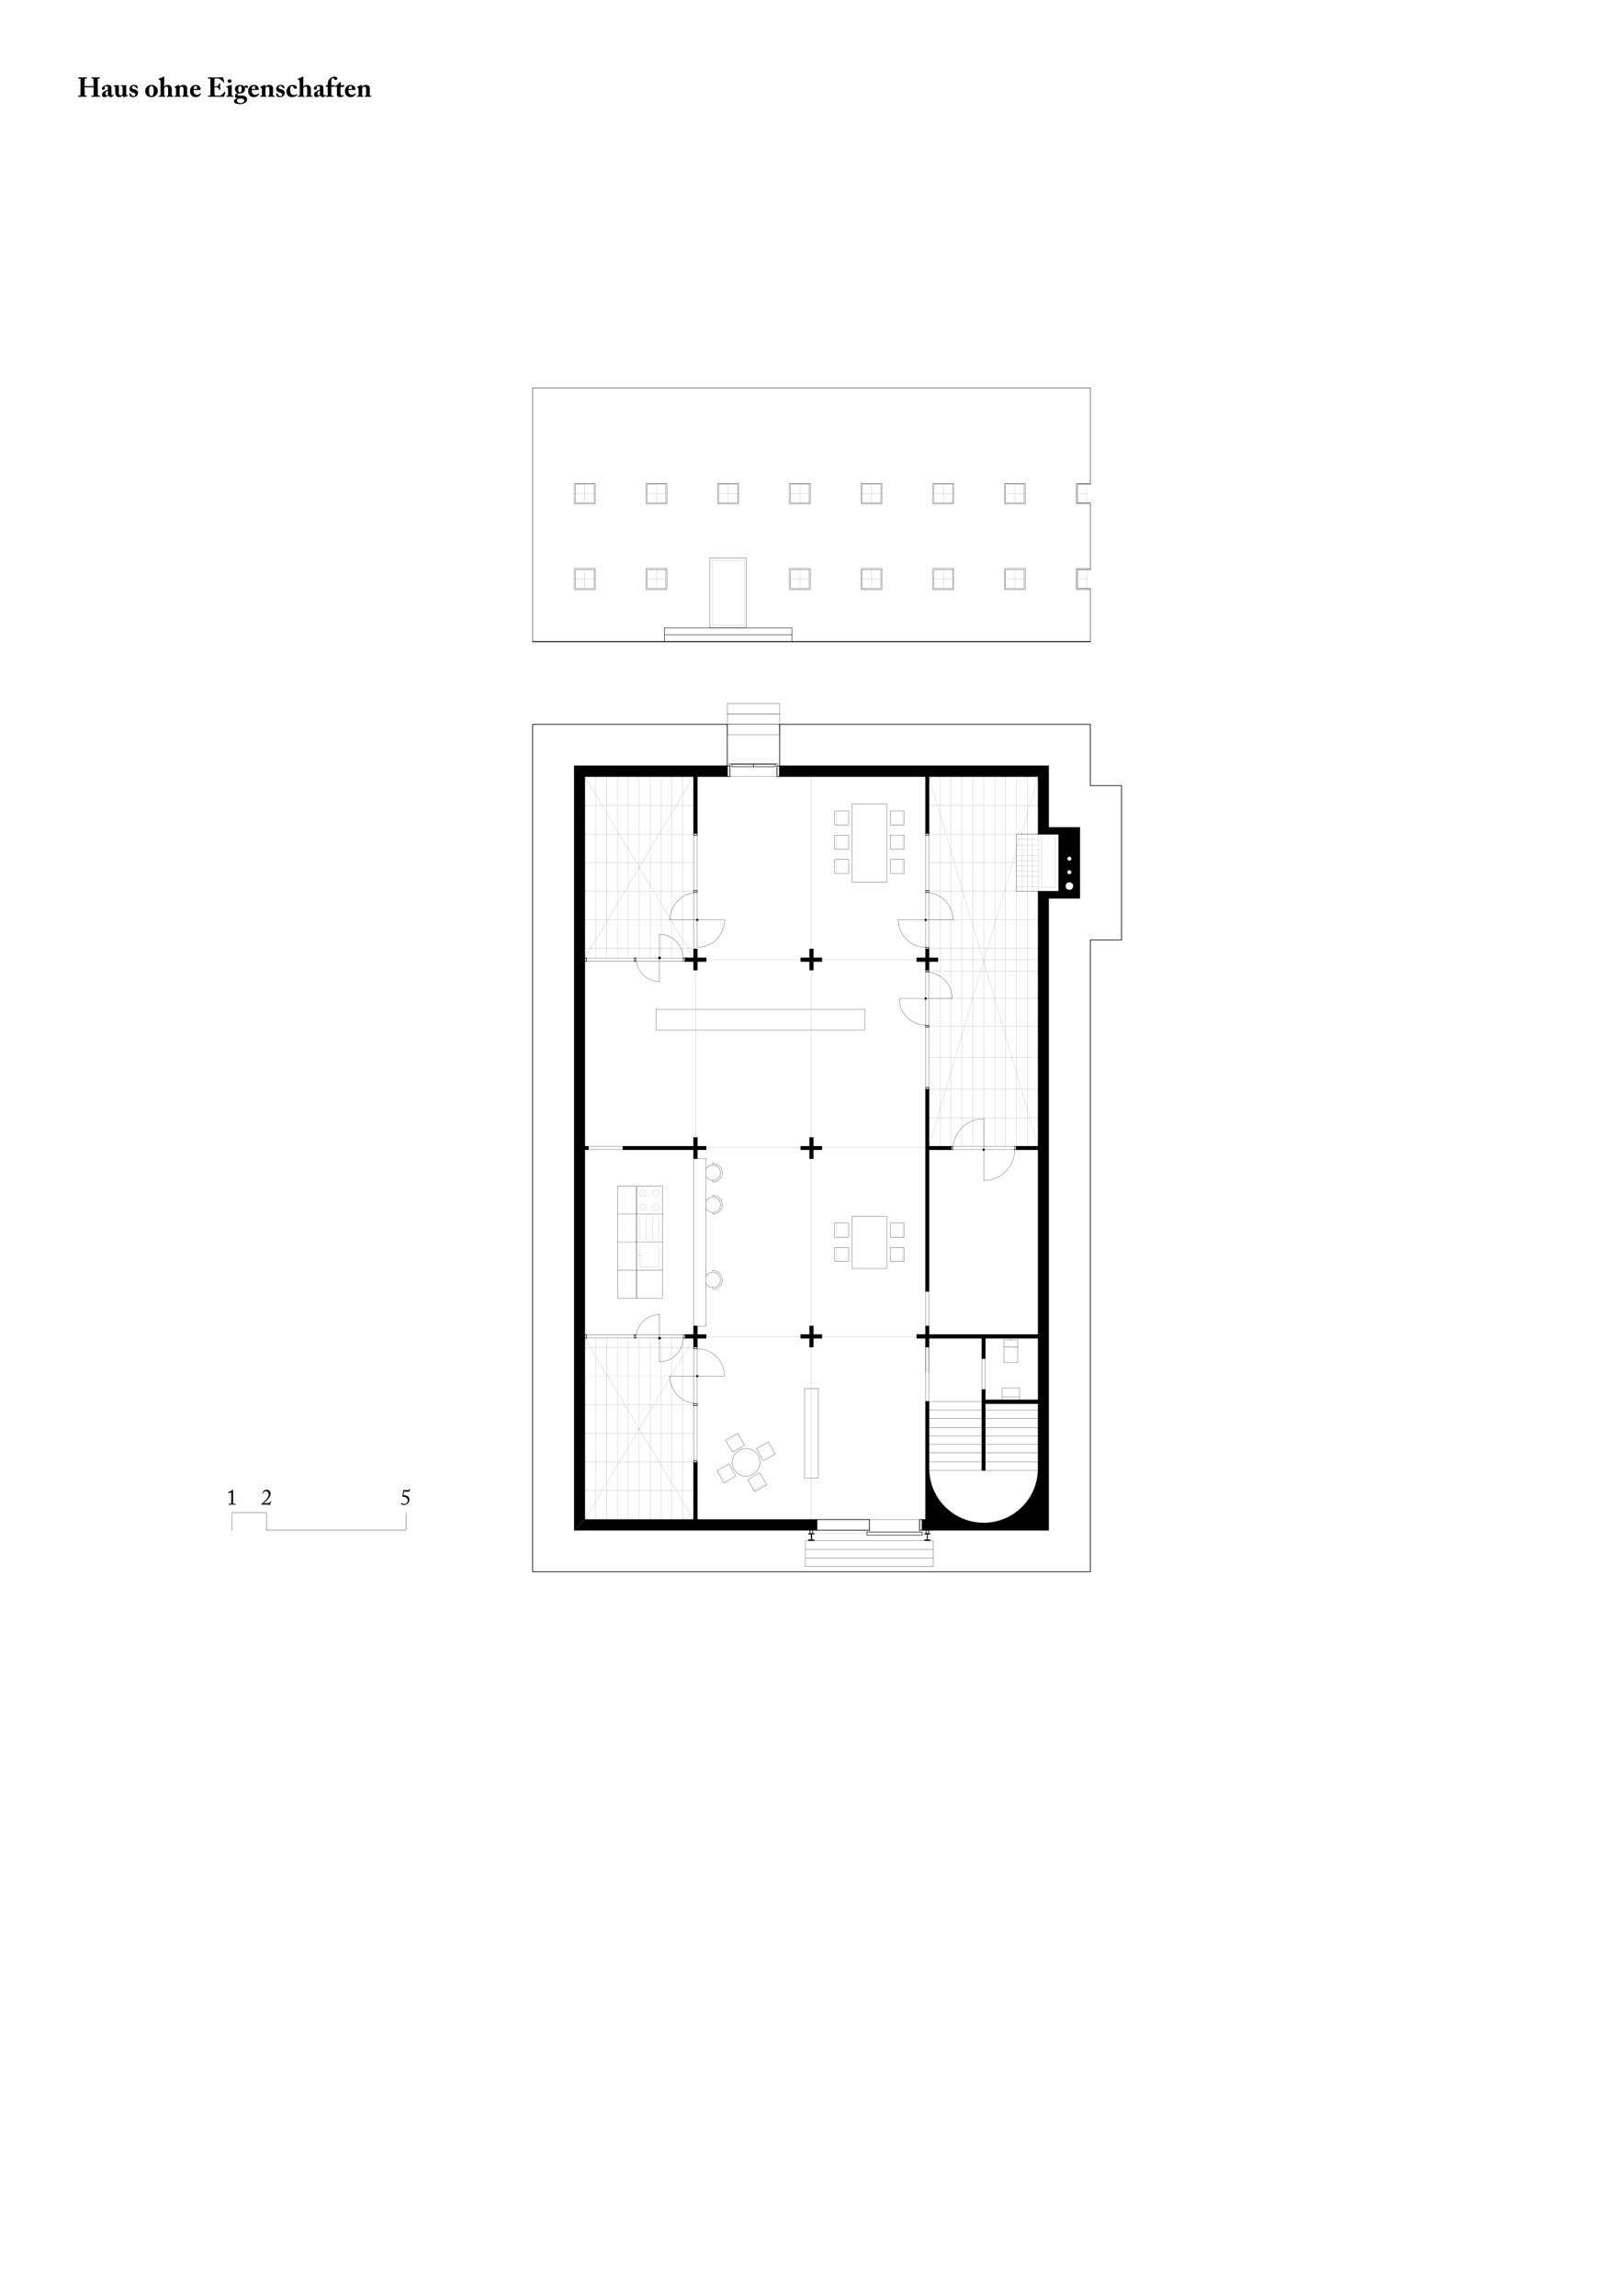 <?xml version="1.0" encoding="utf-8"?>
<!-- Generator: Adobe Illustrator 15.0.2, SVG Export Plug-In . SVG Version: 6.00 Build 0)  -->
<!DOCTYPE svg PUBLIC "-//W3C//DTD SVG 1.1//EN" "http://www.w3.org/Graphics/SVG/1.1/DTD/svg11.dtd">
<svg version="1.1" xmlns="http://www.w3.org/2000/svg" xmlns:xlink="http://www.w3.org/1999/xlink" x="0px" y="0px"
	 width="595.28px" height="841.89px" viewBox="0 0 595.28 841.89" enable-background="new 0 0 595.28 841.89" xml:space="preserve">
<g id="MST">
	<g>
		<path d="M84.846,548.87c0-0.104,0.008-0.479,0-1.111c-0.008-0.271-0.04-0.447-0.192-0.447c-0.072,0-0.192,0.023-0.32,0.063
			l-0.56,0.185c-0.032,0.008-0.063,0.008-0.08-0.024l-0.064-0.144c-0.016-0.032-0.008-0.064,0.048-0.097l1.655-0.951
			c0.04-0.024,0.072-0.048,0.112-0.048c0.048,0,0.056,0.048,0.056,0.112c0,0.071-0.024,1.327-0.024,2.358v0.336
			c0,0.096,0.008,1.791,0.008,1.895c0.008,0.416,0.04,0.472,0.56,0.472h0.288c0.056,0,0.08,0.024,0.08,0.064v0.184
			c0,0.048-0.016,0.064-0.072,0.064c-0.072,0-1.16-0.024-1.231-0.024s-1.199,0.024-1.239,0.024s-0.064-0.017-0.064-0.064v-0.2
			c0-0.04,0.048-0.048,0.112-0.048h0.368c0.52,0,0.536-0.023,0.552-0.447c0.008-0.104,0.008-1.72,0.008-1.863V548.87z"/>
	</g>
	<g>
		<path d="M96.567,551.756c-0.136,0-0.28,0.008-0.4,0.016c-0.12,0.009-0.216,0.017-0.248,0.017c-0.04,0-0.064,0-0.088-0.048
			c-0.024-0.057-0.016-0.08,0.024-0.12c0.376-0.352,1.08-0.968,1.719-1.655s1.007-1.304,0.983-1.999
			c-0.024-0.712-0.456-1.136-1.031-1.127c-0.68,0.008-0.936,0.535-1.071,0.775c-0.032,0.056-0.056,0.063-0.096,0.04l-0.112-0.048
			c-0.024-0.017-0.032-0.04,0-0.112c0.128-0.312,0.52-1.199,1.599-1.199c0.671,0,1.399,0.552,1.399,1.455
			c0,0.68-0.271,1.256-0.991,2.062c-0.544,0.624-1.175,1.088-1.527,1.399h1.623c0.544,0,0.752-0.376,0.928-0.671
			c0.04-0.072,0.064-0.08,0.144-0.04c0.064,0.031,0.096,0.063,0.064,0.111l-0.52,1.247c-0.04,0.088,0.024,0.088-0.12,0.088
			c-0.072,0-0.072-0.008-0.104-0.079c-0.048-0.104-0.2-0.112-0.44-0.112H96.567z"/>
	</g>
	<g>
		<path d="M147.999,548.318c0.2-0.016,0.735,0.04,0.912,0.088c0.783,0.208,1.231,0.768,1.231,1.487
			c0.008,1.144-0.927,1.983-2.015,1.983c-0.592,0-1.04-0.216-1.04-0.448c0-0.111,0.072-0.208,0.176-0.208
			c0.144,0,0.28,0.089,0.4,0.16c0.12,0.072,0.392,0.152,0.632,0.152c0.624,0,1.247-0.528,1.247-1.231c0-0.56-0.184-1-0.704-1.224
			c-0.432-0.191-0.832-0.191-1.039-0.176c-0.048,0.008-0.088,0.016-0.144-0.016c-0.04-0.017-0.048-0.04-0.04-0.088l0.288-2.255
			c0.008-0.096,0.024-0.128,0.128-0.128h1.711c0.28,0,0.352-0.136,0.488-0.4c0.024-0.048,0.048-0.056,0.096-0.04
			c0.088,0.04,0.128,0.049,0.112,0.097l-0.288,0.799c-0.056,0.128-0.096,0.16-0.344,0.16h-1.663L147.999,548.318z"/>
	</g>
	<polyline fill="none" stroke="#010101" stroke-width="0.1" stroke-linecap="square" stroke-miterlimit="10" points="
		85.039,561.128 85.039,554.756 97.783,554.756 97.783,561.128 148.867,561.128 148.867,554.756 	"/>
</g>
<g id="HAUS_OHNE_EIGENSCHAFTEN">
	<g>
		<path d="M29.536,31.537c0-0.62-0.02-1.969-0.02-2.109c0-0.509-0.07-0.649-0.34-0.649h-0.41c-0.11,0-0.12-0.04-0.12-0.1v-0.19
			c0-0.06,0.01-0.12,0.11-0.12c0.17,0,0.49,0.03,1.489,0.03c0.979,0,1.339-0.03,1.509-0.03c0.11,0,0.12,0.03,0.12,0.11v0.21
			c0,0.06-0.01,0.09-0.12,0.09h-0.24c-0.36,0-0.41,0.17-0.44,0.55c-0.01,0.14-0.06,1.459-0.06,2.019v0.15
			c0,0.05,0.03,0.08,0.16,0.08h2.988c0.15,0,0.2-0.02,0.2-0.13v-0.1c0-0.569-0.07-1.958-0.07-2.059c-0.01-0.32-0.05-0.51-0.23-0.51
			h-0.41c-0.09,0-0.1-0.03-0.1-0.1v-0.22c0-0.06,0.01-0.09,0.09-0.09c0.18,0,0.61,0.03,1.459,0.03c0.83,0,1.249-0.03,1.379-0.03
			c0.12,0,0.13,0.03,0.13,0.11v0.19c0,0.07-0.01,0.11-0.13,0.11h-0.3c-0.29,0-0.32,0.17-0.32,0.51c0,0.14-0.02,1.829-0.02,2.199
			v0.34c0,0.32,0.02,2.219,0.03,2.769c0,0.36,0.1,0.5,0.4,0.5h0.34c0.08,0,0.09,0.03,0.09,0.09v0.22c0,0.05-0.01,0.1-0.11,0.1
			c-0.16,0-0.5-0.03-1.399-0.03c-1.02,0-1.339,0.03-1.569,0.03c-0.11,0-0.13-0.05-0.13-0.1v-0.22c0-0.06,0.01-0.09,0.11-0.09h0.439
			c0.24,0,0.27-0.19,0.28-0.439c0.02-0.47,0.04-2.079,0.04-2.399v-0.12c0-0.11-0.1-0.12-0.22-0.12h-2.988
			c-0.11,0-0.14,0.03-0.14,0.12v0.15c0,0.25,0.04,1.789,0.07,2.469c0.01,0.24,0.11,0.34,0.33,0.34h0.28c0.08,0,0.09,0.02,0.09,0.08
			v0.24c0,0.06-0.01,0.09-0.09,0.09c-0.18,0-0.53-0.03-1.369-0.03c-1.06,0-1.359,0.03-1.559,0.03c-0.09,0-0.1-0.03-0.1-0.11v-0.21
			c0-0.07,0.01-0.09,0.1-0.09h0.459c0.25,0,0.28-0.24,0.28-0.459c0.01-0.47,0.03-2.409,0.03-2.669V31.537z"/>
		<path d="M39.575,32.286c0-0.2-0.02-0.43-0.15-0.549c-0.1-0.09-0.26-0.12-0.42-0.12c-0.18,0-0.35,0.04-0.53,0.16
			c-0.15,0.1-0.03,0.27-0.03,0.589c0,0.34-0.25,0.57-0.649,0.57c-0.23,0-0.43-0.14-0.43-0.36s0.07-0.52,0.28-0.7
			c0.419-0.38,1.109-0.739,1.919-0.739c0.64,0,0.81,0.1,1.019,0.29c0.22,0.2,0.28,0.49,0.28,0.85l0.02,1.989
			c0.01,0.52,0.04,0.68,0.23,0.68c0.14,0,0.25-0.11,0.29-0.18c0.04-0.06,0.07-0.07,0.1-0.05l0.14,0.08
			c0.04,0.02,0.07,0.05,0.03,0.14c-0.09,0.21-0.39,0.68-1.009,0.68c-0.39,0-0.759-0.14-0.949-0.61h-0.05
			c-0.25,0.23-0.459,0.37-0.859,0.52c-0.2,0.07-0.43,0.09-0.72,0.09c-0.35,0-0.66-0.38-0.66-0.92c0-0.439,0.21-0.899,0.86-1.219
			c0.779-0.37,1.029-0.479,1.289-0.66V32.286z M39.585,33.216c-0.49,0.28-0.9,0.43-0.9,1.12c0,0.459,0.21,0.649,0.43,0.659
			c0.27-0.02,0.47-0.27,0.47-0.359V33.216z"/>
		<path d="M45.524,35.575c-0.06,0.02-0.13,0.04-0.22,0.04c-0.1,0-0.16-0.05-0.17-0.12l-0.06-0.54h-0.06
			c-0.2,0.35-0.779,0.66-1.319,0.66c-0.399,0-0.699,0-1.049-0.46c-0.419-0.56-0.38-0.879-0.38-1.739l0.01-0.439
			c0-0.38,0-0.78-0.01-1c-0.01-0.24-0.22-0.33-0.34-0.35c-0.169-0.03-0.22-0.02-0.22-0.07v-0.2c0-0.06,0.02-0.08,0.11-0.08h1.459
			c0.06,0,0.1-0.01,0.14-0.02c0.04,0,0.08-0.01,0.11-0.01c0.07,0,0.12,0.05,0.11,0.12c-0.01,0.09-0.04,0.56-0.04,1.35v0.54
			c0,0.4-0.06,1.149,0.19,1.539c0.15,0.23,0.31,0.21,0.49,0.21c0.17,0,0.39-0.13,0.54-0.32c0.09-0.1,0.16-0.26,0.16-0.36
			l-0.01-2.349c0-0.25-0.18-0.33-0.43-0.35c-0.12-0.01-0.17-0.02-0.17-0.07v-0.19c0-0.08,0.02-0.09,0.12-0.09h1.489
			c0.07,0,0.12-0.01,0.17-0.02c0.05,0,0.09-0.01,0.12-0.01c0.06,0,0.1,0.05,0.09,0.1c-0.01,0.09-0.06,0.35-0.06,1.359v0.74
			c0,0.479,0,0.969,0.02,1.149c0.03,0.31,0.14,0.35,0.18,0.35c0.06,0,0.21,0,0.33-0.03c0.08-0.02,0.11,0,0.12,0.04l0.03,0.19
			c0.01,0.05-0.01,0.07-0.05,0.08L45.524,35.575z"/>
		<path d="M50.484,32.276c0.01,0.05,0,0.07-0.04,0.09l-0.18,0.08c-0.03,0.02-0.06,0.01-0.1-0.03l-0.56-0.6
			c-0.13-0.13-0.32-0.29-0.62-0.29s-0.59,0.2-0.59,0.54c0.02,0.35,0.14,0.45,0.88,0.65c0.49,0.13,0.729,0.2,1.029,0.52
			c0.26,0.26,0.32,0.5,0.32,0.85c0,0.89-0.7,1.529-1.789,1.529c-0.56,0-1.049-0.2-1.169-0.29c-0.04-0.03-0.05-0.07-0.06-0.13
			l-0.13-0.959c0-0.05,0.03-0.07,0.07-0.08l0.18-0.05c0.03-0.01,0.05,0,0.07,0.04l0.4,0.589c0.18,0.26,0.41,0.51,0.87,0.51
			c0.37,0,0.589-0.26,0.589-0.609c0-0.4-0.29-0.53-0.939-0.73c-0.709-0.209-1.219-0.549-1.219-1.269c0-0.47,0.14-0.859,0.52-1.14
			c0.399-0.29,0.679-0.359,1.099-0.359c0.54,0,0.87,0.12,1.049,0.209c0.15,0.07,0.17,0.12,0.18,0.19L50.484,32.276z"/>
		<path d="M53.776,34.885c-0.38-0.419-0.53-0.949-0.53-1.579c0-0.45,0.25-1.189,0.859-1.659c0.51-0.399,1.02-0.509,1.489-0.509
			c0.69,0,1.16,0.209,1.609,0.629c0.49,0.44,0.689,0.979,0.689,1.589c0,0.58-0.25,1.139-0.64,1.559c-0.479,0.5-1.06,0.7-1.739,0.7
			C54.785,35.615,54.286,35.465,53.776,34.885z M56.375,33.286c0-1.159-0.4-1.729-0.84-1.729c-0.25,0-0.41,0.07-0.54,0.27
			c-0.2,0.31-0.33,0.74-0.33,1.549c0,0.58,0.05,0.959,0.25,1.389c0.13,0.27,0.29,0.43,0.66,0.43
			C56.125,35.195,56.375,34.385,56.375,33.286z"/>
		<path d="M60.215,34.715c0,0.3,0.06,0.41,0.15,0.41h0.2c0.05,0,0.08,0.02,0.08,0.08v0.19c0,0.07-0.01,0.11-0.07,0.11
			c-0.08,0-0.54-0.03-1.129-0.03c-0.7,0-1.08,0.03-1.169,0.03c-0.04,0-0.07-0.03-0.07-0.1v-0.2c0-0.07,0.04-0.08,0.15-0.08h0.16
			c0.16,0,0.31-0.04,0.34-0.17c0.05-0.18,0.05-0.36,0.05-0.66l-0.02-4.158c0-0.5-0.13-0.79-0.47-0.919l-0.18-0.06
			c-0.06-0.03-0.08-0.06-0.08-0.09v-0.13c0-0.04,0.03-0.08,0.17-0.12c0.55-0.16,0.91-0.32,1.509-0.61c0.13-0.06,0.21-0.1,0.31-0.1
			c0.09,0,0.11,0.08,0.09,0.25s-0.03,2.199-0.03,2.789v0.6h0.07c0.24-0.38,0.729-0.609,1.279-0.609c0.45,0,0.709,0.13,1.02,0.39
			c0.47,0.39,0.43,0.89,0.43,1.529v0.62c0,0.5-0.02,1.109-0.02,1.299c0,0.14,0.2,0.15,0.32,0.15h0.19c0.08,0,0.11,0.02,0.11,0.07
			v0.21c0,0.06-0.02,0.1-0.08,0.1c-0.07,0-0.39-0.03-1.089-0.03c-0.689,0-1.049,0.03-1.139,0.03c-0.07,0-0.09-0.03-0.09-0.11v-0.19
			c0-0.05,0.01-0.08,0.07-0.08h0.13c0.09,0,0.22-0.05,0.24-0.19c0.01-0.14,0.03-0.67,0.03-0.97v-0.609
			c0-0.49,0.03-1.189-0.229-1.449c-0.14-0.14-0.26-0.19-0.47-0.19c-0.22,0-0.44,0.18-0.59,0.35c-0.08,0.1-0.17,0.23-0.17,0.49
			V34.715z"/>
		<path d="M65.845,31.687h0.08c0.11-0.13,0.29-0.26,0.48-0.36c0.22-0.12,0.439-0.189,0.77-0.189c0.39,0,0.77,0.04,1.029,0.28
			c0.42,0.39,0.45,0.64,0.45,1.139v1.06c0,0.34-0.02,0.81-0.04,1.159c-0.01,0.3,0.15,0.35,0.24,0.35h0.27
			c0.09,0,0.11,0.03,0.11,0.09v0.18c0,0.07-0.02,0.11-0.08,0.11c-0.07,0-0.38-0.03-1.18-0.03c-0.66,0-0.979,0.03-1.049,0.03
			c-0.06,0-0.08-0.03-0.08-0.11v-0.18c0-0.07,0.03-0.09,0.13-0.09h0.11c0.07,0,0.16-0.05,0.18-0.23c0.04-0.26,0.06-0.58,0.06-1.04
			v-1.069c0-0.38-0.03-0.64-0.24-0.83c-0.18-0.16-0.32-0.18-0.49-0.18c-0.18,0-0.31,0.05-0.51,0.2c-0.12,0.09-0.2,0.36-0.2,0.77
			l-0.02,2.049c0,0.18,0.07,0.33,0.16,0.33h0.13c0.08,0,0.1,0.03,0.1,0.1v0.19c0,0.06-0.02,0.09-0.07,0.09c-0.07,0-0.34-0.03-1-0.03
			c-0.709,0-1.029,0.03-1.089,0.03c-0.05,0-0.07-0.03-0.07-0.09v-0.2c0-0.06,0.02-0.09,0.1-0.09h0.15c0.11,0,0.28-0.03,0.28-0.2
			v-2.219c0-0.3-0.17-0.47-0.4-0.58l-0.09-0.04c-0.06-0.03-0.07-0.07-0.07-0.11v-0.09c0-0.05,0.04-0.08,0.09-0.1l1.279-0.58
			c0.08-0.03,0.15-0.07,0.23-0.07c0.06,0,0.12,0.05,0.14,0.12L65.845,31.687z"/>
		<path d="M70.996,32.986v0.27c0,1.04,0.59,1.549,1.319,1.549c0.49,0,0.89-0.23,1.089-0.55c0.02-0.05,0.06-0.06,0.1-0.03l0.17,0.09
			c0.04,0.02,0.07,0.07-0.02,0.24c-0.18,0.37-0.83,1.06-1.769,1.06c-0.64,0-1.169-0.11-1.5-0.47c-0.51-0.55-0.679-0.94-0.689-1.719
			c0-0.28,0-0.81,0.45-1.469c0.36-0.53,0.97-0.819,1.739-0.819c1.619,0,1.709,1.549,1.709,1.709c0,0.13-0.09,0.14-0.31,0.14H70.996z
			 M71.965,32.606c0.22,0,0.32-0.05,0.32-0.2c0-0.44-0.18-0.87-0.49-0.87c-0.47,0-0.719,0.37-0.79,1.069H71.965z"/>
		<path d="M78.645,31.646c0.46,0,0.9-0.03,1.02-0.06c0.17-0.04,0.31-0.13,0.46-0.31c0.11-0.15,0.23-0.43,0.23-0.62
			c0-0.07,0.03-0.09,0.08-0.09l0.27,0.03c0.05,0.01,0.09,0.02,0.08,0.08c-0.03,0.17-0.03,0.689-0.03,1.04
			c0,0.45,0.04,0.929,0.06,1.139c0.01,0.06-0.03,0.07-0.08,0.08l-0.24,0.05c-0.04,0.01-0.06-0.01-0.08-0.08
			c-0.04-0.16-0.14-0.39-0.2-0.51c-0.11-0.19-0.35-0.32-0.55-0.35c-0.27-0.04-0.58-0.06-1.02-0.06v0.6c0,0.54,0.05,1.509,0.05,1.689
			c0,0.52,0.11,0.7,0.24,0.759c0.15,0.06,0.34,0.09,0.839,0.09c0.17,0,0.59-0.01,0.8-0.03c0.2-0.02,0.5-0.12,0.76-0.33
			c0.26-0.21,0.819-0.83,1.019-1.069c0.04-0.04,0.07-0.05,0.1-0.03l0.17,0.1c0.04,0.02,0.05,0.05,0.04,0.08l-0.45,1.509
			c-0.03,0.09-0.1,0.15-0.22,0.15c-0.05,0-0.27-0.01-0.909-0.02c-0.65,0-1.709-0.01-3.438-0.01c-0.37,0-0.65,0.01-0.85,0.01
			c-0.21,0.01-0.34,0.02-0.43,0.02c-0.07,0-0.09-0.03-0.09-0.11v-0.21c0-0.06,0.03-0.09,0.1-0.09h0.3c0.46,0,0.5-0.07,0.5-0.419
			v-3.349c0-0.829-0.02-2.059-0.03-2.159c-0.04-0.32-0.14-0.39-0.41-0.39h-0.39c-0.04,0-0.05-0.03-0.05-0.1v-0.24
			c0-0.03,0.01-0.07,0.07-0.07c0.22,0,0.569,0.03,1.479,0.03l3.508-0.01c0.16,0,0.35-0.02,0.4-0.02c0.05,0,0.07,0.02,0.08,0.05
			c0.04,0.14,0.37,1.509,0.41,1.609c0.02,0.05,0.02,0.07-0.03,0.1l-0.16,0.08c-0.04,0.02-0.09,0.01-0.12-0.04
			c-0.05-0.08-0.95-0.979-1.18-1.119c-0.209-0.13-0.49-0.26-0.759-0.27l-1.319-0.04L78.645,31.646z"/>
		<path d="M85.555,35.504c-0.08,0-0.54-0.03-1.41-0.03c-0.58,0-0.969,0.03-1.079,0.03c-0.05,0-0.08-0.02-0.08-0.1v-0.2
			c0-0.06,0.03-0.08,0.1-0.08h0.37c0.11,0,0.18-0.04,0.19-0.2c0.02-0.3,0.02-0.609,0.02-0.889l-0.02-1.399
			c0-0.28-0.06-0.48-0.479-0.63c-0.11-0.04-0.12-0.08-0.12-0.14v-0.11c0-0.03,0.02-0.05,0.11-0.08l1.489-0.48
			c0.11-0.04,0.2-0.06,0.27-0.06c0.08,0,0.11,0.05,0.1,0.12c-0.02,0.17-0.02,0.8-0.02,1.679v1.069c0,0.39,0,0.75,0.01,0.859
			c0.02,0.19,0.07,0.26,0.18,0.26h0.36c0.08,0,0.1,0.03,0.1,0.09v0.19C85.645,35.475,85.625,35.504,85.555,35.504z M84.185,30.348
			c-0.399,0.01-0.699-0.26-0.699-0.65c0-0.32,0.33-0.61,0.75-0.61c0.47,0,0.709,0.3,0.709,0.58
			C84.945,29.988,84.725,30.337,84.185,30.348z"/>
		<path d="M86.315,37.883c-0.37-0.21-0.49-0.47-0.49-0.78c0-0.5,0.56-0.859,1.03-1.049v-0.05c-0.46-0.14-0.69-0.45-0.69-0.8
			c0-0.58,0.56-0.899,0.89-1.059v-0.03c-0.43-0.25-0.879-0.669-0.879-1.519c0-0.649,0.52-1.459,1.939-1.459
			c0.879,0,1.319,0.459,1.409,0.56c0.23-0.19,0.6-0.35,0.879-0.35c0.36,0,0.55,0.2,0.55,0.52c0,0.23-0.21,0.43-0.44,0.43
			c-0.17,0-0.25-0.07-0.31-0.17c-0.05-0.08-0.17-0.15-0.28-0.15c-0.05,0-0.14,0.04-0.189,0.09c0.04,0.07,0.12,0.29,0.12,0.65
			c0,0.379-0.11,0.75-0.45,1.079c-0.38,0.36-0.949,0.48-1.349,0.48c-0.2,0-0.34,0-0.59-0.03c-0.13,0.08-0.37,0.26-0.37,0.46
			c0,0.35,0.29,0.38,1.369,0.35c0.68-0.02,1.189,0.02,1.679,0.4c0.36,0.29,0.49,0.64,0.49,1.009c0,0.42-0.19,0.78-0.58,1.109
			c-0.37,0.3-1.129,0.62-2.139,0.62C87.435,38.193,86.706,38.113,86.315,37.883z M89.564,36.954c0-0.549-0.39-0.849-1.299-0.81
			l-0.87,0.04c-0.29,0.07-0.5,0.38-0.5,0.68c0,0.29,0.16,0.54,0.35,0.68c0.28,0.2,0.56,0.26,1.009,0.26
			C88.914,37.803,89.564,37.454,89.564,36.954z M87.575,31.836c-0.14,0.2-0.2,0.66-0.2,1.109c0,0.29,0.09,0.61,0.22,0.76
			c0.11,0.14,0.26,0.2,0.46,0.2c0.439,0,0.589-0.669,0.589-1.439c0-0.37-0.04-0.58-0.09-0.67c-0.09-0.169-0.21-0.28-0.49-0.28
			C87.845,31.517,87.715,31.637,87.575,31.836z"/>
		<path d="M92.325,32.986v0.27c0,1.04,0.59,1.549,1.319,1.549c0.49,0,0.89-0.23,1.089-0.55c0.02-0.05,0.06-0.06,0.1-0.03l0.17,0.09
			c0.04,0.02,0.07,0.07-0.02,0.24c-0.18,0.37-0.83,1.06-1.769,1.06c-0.64,0-1.169-0.11-1.5-0.47c-0.51-0.55-0.679-0.94-0.689-1.719
			c0-0.28,0-0.81,0.45-1.469c0.36-0.53,0.97-0.819,1.739-0.819c1.619,0,1.709,1.549,1.709,1.709c0,0.13-0.09,0.14-0.31,0.14H92.325z
			 M93.294,32.606c0.22,0,0.32-0.05,0.32-0.2c0-0.44-0.18-0.87-0.49-0.87c-0.47,0-0.719,0.37-0.79,1.069H93.294z"/>
		<path d="M97.334,31.687h0.08c0.11-0.13,0.29-0.26,0.48-0.36c0.22-0.12,0.439-0.189,0.77-0.189c0.39,0,0.77,0.04,1.029,0.28
			c0.42,0.39,0.45,0.64,0.45,1.139v1.06c0,0.34-0.02,0.81-0.04,1.159c-0.01,0.3,0.15,0.35,0.24,0.35h0.27
			c0.09,0,0.11,0.03,0.11,0.09v0.18c0,0.07-0.02,0.11-0.08,0.11c-0.07,0-0.38-0.03-1.18-0.03c-0.66,0-0.979,0.03-1.049,0.03
			c-0.06,0-0.08-0.03-0.08-0.11v-0.18c0-0.07,0.03-0.09,0.13-0.09h0.11c0.07,0,0.16-0.05,0.18-0.23c0.04-0.26,0.06-0.58,0.06-1.04
			v-1.069c0-0.38-0.03-0.64-0.24-0.83c-0.18-0.16-0.32-0.18-0.49-0.18c-0.18,0-0.31,0.05-0.51,0.2c-0.12,0.09-0.2,0.36-0.2,0.77
			l-0.02,2.049c0,0.18,0.07,0.33,0.16,0.33h0.13c0.08,0,0.1,0.03,0.1,0.1v0.19c0,0.06-0.02,0.09-0.07,0.09
			c-0.07,0-0.34-0.03-0.999-0.03c-0.71,0-1.03,0.03-1.09,0.03c-0.05,0-0.07-0.03-0.07-0.09v-0.2c0-0.06,0.02-0.09,0.1-0.09h0.15
			c0.11,0,0.28-0.03,0.28-0.2v-2.219c0-0.3-0.17-0.47-0.4-0.58l-0.09-0.04c-0.06-0.03-0.07-0.07-0.07-0.11v-0.09
			c0-0.05,0.04-0.08,0.09-0.1l1.279-0.58c0.08-0.03,0.15-0.07,0.23-0.07c0.06,0,0.12,0.05,0.14,0.12L97.334,31.687z"/>
		<path d="M104.303,32.276c0.01,0.05,0,0.07-0.04,0.09l-0.18,0.08c-0.03,0.02-0.06,0.01-0.1-0.03l-0.56-0.6
			c-0.13-0.13-0.32-0.29-0.62-0.29s-0.59,0.2-0.59,0.54c0.02,0.35,0.14,0.45,0.88,0.65c0.49,0.13,0.729,0.2,1.029,0.52
			c0.26,0.26,0.32,0.5,0.32,0.85c0,0.89-0.7,1.529-1.789,1.529c-0.56,0-1.049-0.2-1.169-0.29c-0.04-0.03-0.05-0.07-0.06-0.13
			l-0.13-0.959c0-0.05,0.03-0.07,0.07-0.08l0.18-0.05c0.03-0.01,0.05,0,0.07,0.04l0.4,0.589c0.18,0.26,0.41,0.51,0.87,0.51
			c0.37,0,0.589-0.26,0.589-0.609c0-0.4-0.29-0.53-0.939-0.73c-0.709-0.209-1.219-0.549-1.219-1.269c0-0.47,0.14-0.859,0.52-1.14
			c0.399-0.29,0.679-0.359,1.099-0.359c0.54,0,0.87,0.12,1.049,0.209c0.15,0.07,0.17,0.12,0.18,0.19L104.303,32.276z"/>
		<path d="M108.893,32.106c0,0.28-0.2,0.47-0.52,0.47c-0.419,0-0.64-0.28-0.72-0.53c-0.12-0.36-0.31-0.479-0.589-0.479
			c-0.27,0-0.66,0.39-0.66,1.02c0,0.629-0.02,1.079,0.32,1.699c0.25,0.45,0.62,0.58,1.069,0.58c0.46,0,0.68-0.09,1-0.32
			c0.05-0.03,0.08-0.05,0.11-0.01l0.14,0.14c0.03,0.04,0.02,0.08-0.01,0.13c-0.19,0.33-0.969,0.81-1.889,0.81
			c-0.75,0-1.25-0.21-1.569-0.61c-0.39-0.48-0.51-0.87-0.51-1.379c0-0.68,0.22-1.409,0.75-1.899c0.45-0.41,0.939-0.589,1.479-0.589
			C108.603,31.137,108.893,31.796,108.893,32.106z"/>
		<path d="M111.244,34.715c0,0.3,0.06,0.41,0.15,0.41h0.2c0.05,0,0.08,0.02,0.08,0.08v0.19c0,0.07-0.01,0.11-0.07,0.11
			c-0.08,0-0.54-0.03-1.129-0.03c-0.7,0-1.08,0.03-1.169,0.03c-0.04,0-0.07-0.03-0.07-0.1v-0.2c0-0.07,0.04-0.08,0.15-0.08h0.16
			c0.16,0,0.31-0.04,0.34-0.17c0.05-0.18,0.05-0.36,0.05-0.66l-0.02-4.158c0-0.5-0.13-0.79-0.47-0.919l-0.18-0.06
			c-0.06-0.03-0.08-0.06-0.08-0.09v-0.13c0-0.04,0.03-0.08,0.17-0.12c0.55-0.16,0.91-0.32,1.509-0.61c0.13-0.06,0.21-0.1,0.31-0.1
			c0.09,0,0.11,0.08,0.09,0.25s-0.03,2.199-0.03,2.789v0.6h0.07c0.24-0.38,0.729-0.609,1.279-0.609c0.45,0,0.709,0.13,1.02,0.39
			c0.47,0.39,0.43,0.89,0.43,1.529v0.62c0,0.5-0.02,1.109-0.02,1.299c0,0.14,0.2,0.15,0.32,0.15h0.19c0.08,0,0.11,0.02,0.11,0.07
			v0.21c0,0.06-0.02,0.1-0.08,0.1c-0.07,0-0.39-0.03-1.089-0.03c-0.689,0-1.049,0.03-1.139,0.03c-0.07,0-0.09-0.03-0.09-0.11v-0.19
			c0-0.05,0.01-0.08,0.07-0.08h0.13c0.09,0,0.22-0.05,0.24-0.19c0.01-0.14,0.03-0.67,0.03-0.97v-0.609
			c0-0.49,0.03-1.189-0.229-1.449c-0.14-0.14-0.26-0.19-0.47-0.19c-0.22,0-0.44,0.18-0.59,0.35c-0.08,0.1-0.17,0.23-0.17,0.49
			V34.715z"/>
		<path d="M117.314,32.286c0-0.2-0.02-0.43-0.15-0.549c-0.1-0.09-0.26-0.12-0.42-0.12c-0.18,0-0.35,0.04-0.529,0.16
			c-0.15,0.1-0.03,0.27-0.03,0.589c0,0.34-0.25,0.57-0.649,0.57c-0.23,0-0.43-0.14-0.43-0.36s0.07-0.52,0.28-0.7
			c0.419-0.38,1.109-0.739,1.919-0.739c0.64,0,0.81,0.1,1.019,0.29c0.22,0.2,0.28,0.49,0.28,0.85l0.02,1.989
			c0.01,0.52,0.04,0.68,0.23,0.68c0.14,0,0.25-0.11,0.29-0.18c0.04-0.06,0.07-0.07,0.1-0.05l0.14,0.08
			c0.04,0.02,0.07,0.05,0.03,0.14c-0.09,0.21-0.39,0.68-1.01,0.68c-0.39,0-0.759-0.14-0.949-0.61h-0.05
			c-0.25,0.23-0.459,0.37-0.859,0.52c-0.2,0.07-0.43,0.09-0.72,0.09c-0.35,0-0.66-0.38-0.66-0.92c0-0.439,0.21-0.899,0.86-1.219
			c0.779-0.37,1.029-0.479,1.289-0.66V32.286z M117.324,33.216c-0.49,0.28-0.9,0.43-0.9,1.12c0,0.459,0.21,0.649,0.43,0.659
			c0.27-0.02,0.47-0.27,0.47-0.359V33.216z"/>
		<path d="M121.544,31.807v0.87c0,0.479-0.03,1.749-0.01,2.139c0.01,0.22,0.13,0.31,0.29,0.31h0.36c0.09,0,0.11,0.02,0.11,0.08v0.2
			c0,0.06-0.02,0.1-0.07,0.1c-0.06,0-0.43-0.03-1.399-0.03c-0.65,0-1.16,0.03-1.239,0.03c-0.06,0-0.08-0.02-0.08-0.09v-0.22
			c0-0.05,0.02-0.07,0.1-0.07h0.33c0.19,0,0.27-0.12,0.27-0.33l-0.03-2.988h-0.64c-0.05,0-0.07-0.02-0.06-0.11l0.05-0.35
			c0.01-0.06,0.04-0.07,0.12-0.07h0.529v-0.3c0-1.049,0.33-1.699,0.84-2.179c0.54-0.5,1.069-0.689,1.689-0.689
			c0.59,0,1.029,0.24,1.029,0.699c0,0.31-0.32,0.5-0.55,0.5c-0.32,0-0.52-0.12-0.669-0.38c-0.12-0.2-0.26-0.3-0.36-0.3
			c-0.2,0-0.34,0.06-0.5,0.32c-0.18,0.28-0.11,0.989-0.11,1.909v0.42h1.159c0.07,0,0.08,0.06,0.07,0.1l-0.05,0.38
			c-0.01,0.04-0.05,0.05-0.13,0.05H121.544z"/>
		<path d="M124.884,34.016c0,0.819,0.31,0.999,0.55,0.999c0.21,0,0.36-0.03,0.52-0.12c0.03-0.02,0.06-0.02,0.09,0.04l0.07,0.15
			c0.03,0.05,0,0.1-0.04,0.13c-0.17,0.12-0.62,0.4-1.399,0.4c-0.68,0-1.109-0.47-1.109-0.93c0-0.35,0.02-1.109,0.02-1.489
			l0.01-1.319h-0.55c-0.09,0-0.16-0.04-0.16-0.14c0-0.1,0.06-0.17,0.22-0.25c0.33-0.15,1.169-0.899,1.539-1.319
			c0.07-0.08,0.14-0.1,0.19-0.1c0.09,0,0.13,0.07,0.13,0.15l-0.04,1.06h1.269c0.06,0,0.09,0.05,0.07,0.09l-0.1,0.43
			c-0.01,0.04-0.03,0.08-0.09,0.08h-1.169c-0.02,0.41-0.02,0.89-0.02,1.35V34.016z"/>
		<path d="M127.804,32.986v0.27c0,1.04,0.59,1.549,1.319,1.549c0.49,0,0.89-0.23,1.089-0.55c0.02-0.05,0.06-0.06,0.1-0.03l0.17,0.09
			c0.04,0.02,0.07,0.07-0.02,0.24c-0.18,0.37-0.83,1.06-1.769,1.06c-0.64,0-1.169-0.11-1.5-0.47c-0.509-0.55-0.679-0.94-0.689-1.719
			c0-0.28,0-0.81,0.45-1.469c0.36-0.53,0.97-0.819,1.739-0.819c1.619,0,1.709,1.549,1.709,1.709c0,0.13-0.09,0.14-0.31,0.14H127.804
			z M128.773,32.606c0.22,0,0.32-0.05,0.32-0.2c0-0.44-0.18-0.87-0.489-0.87c-0.47,0-0.72,0.37-0.79,1.069H128.773z"/>
		<path d="M132.813,31.687h0.08c0.11-0.13,0.29-0.26,0.48-0.36c0.22-0.12,0.439-0.189,0.77-0.189c0.39,0,0.77,0.04,1.029,0.28
			c0.42,0.39,0.45,0.64,0.45,1.139v1.06c0,0.34-0.02,0.81-0.04,1.159c-0.01,0.3,0.15,0.35,0.24,0.35h0.27
			c0.09,0,0.11,0.03,0.11,0.09v0.18c0,0.07-0.02,0.11-0.08,0.11c-0.07,0-0.38-0.03-1.18-0.03c-0.66,0-0.979,0.03-1.049,0.03
			c-0.06,0-0.08-0.03-0.08-0.11v-0.18c0-0.07,0.03-0.09,0.13-0.09h0.11c0.07,0,0.16-0.05,0.18-0.23c0.04-0.26,0.06-0.58,0.06-1.04
			v-1.069c0-0.38-0.03-0.64-0.24-0.83c-0.18-0.16-0.32-0.18-0.49-0.18c-0.18,0-0.31,0.05-0.51,0.2c-0.12,0.09-0.2,0.36-0.2,0.77
			l-0.02,2.049c0,0.18,0.07,0.33,0.16,0.33h0.13c0.08,0,0.1,0.03,0.1,0.1v0.19c0,0.06-0.02,0.09-0.07,0.09c-0.07,0-0.34-0.03-1-0.03
			c-0.709,0-1.029,0.03-1.089,0.03c-0.05,0-0.07-0.03-0.07-0.09v-0.2c0-0.06,0.02-0.09,0.1-0.09h0.15c0.11,0,0.28-0.03,0.28-0.2
			v-2.219c0-0.3-0.17-0.47-0.4-0.58l-0.09-0.04c-0.06-0.03-0.07-0.07-0.07-0.11v-0.09c0-0.05,0.04-0.08,0.09-0.1l1.279-0.58
			c0.08-0.03,0.15-0.07,0.23-0.07c0.06,0,0.12,0.05,0.14,0.12L132.813,31.687z"/>
	</g>
</g>
<g id="Calque_4">
	
		<line fill="none" stroke="#000000" stroke-width="0.34" stroke-linecap="round" stroke-linejoin="round" stroke-miterlimit="10" x1="195.35" y1="235.321" x2="399.902" y2="235.321"/>
	
		<line fill="none" stroke="#000000" stroke-width="0.17" stroke-linecap="round" stroke-linejoin="round" stroke-miterlimit="10" x1="243.734" y1="230.245" x2="243.734" y2="235.321"/>
	
		<line fill="none" stroke="#000000" stroke-width="0.17" stroke-linecap="round" stroke-linejoin="round" stroke-miterlimit="10" x1="290.498" y1="232.729" x2="243.734" y2="232.729"/>
	
		<polyline fill="none" stroke="#000000" stroke-width="0.17" stroke-linecap="round" stroke-linejoin="round" stroke-miterlimit="10" points="
		243.734,230.245 290.498,230.245 290.498,235.321 	"/>
	
		<polyline fill="none" stroke="#000000" stroke-width="0.142" stroke-linecap="round" stroke-linejoin="round" stroke-miterlimit="10" points="
		195.35,142.225 399.902,142.225 399.902,177.541 	"/>
	
		<line fill="none" stroke="#000000" stroke-width="0.142" stroke-linecap="round" stroke-linejoin="round" stroke-miterlimit="10" x1="399.902" y1="184.453" x2="399.902" y2="208.861"/>
	
		<line fill="none" stroke="#000000" stroke-width="0.142" stroke-linecap="round" stroke-linejoin="round" stroke-miterlimit="10" x1="399.902" y1="215.772" x2="399.902" y2="235.321"/>
	
		<line fill="none" stroke="#000000" stroke-width="0.142" stroke-linecap="round" stroke-linejoin="round" stroke-miterlimit="10" x1="195.35" y1="235.321" x2="195.35" y2="142.225"/>
	
		<polyline fill="none" stroke="#000000" stroke-width="0.085" stroke-linecap="round" stroke-linejoin="round" stroke-miterlimit="10" points="
		260.367,204.649 273.758,204.649 273.758,230.245 260.367,230.245 260.367,204.649 	"/>
	
		<polyline fill="none" stroke="#000000" stroke-width="0.028" stroke-linecap="round" stroke-linejoin="round" stroke-miterlimit="10" points="
		261.23,205.621 272.895,205.621 272.895,229.272 261.23,229.272 261.23,205.621 	"/>
	
		<polyline fill="none" stroke="#000000" stroke-width="0.085" stroke-linecap="round" stroke-linejoin="round" stroke-miterlimit="10" points="
		218.354,208.537 210.686,208.537 210.686,216.205 218.354,216.205 218.354,208.537 	"/>
	
		<polyline fill="none" stroke="#000000" stroke-width="0.085" stroke-linecap="round" stroke-linejoin="round" stroke-miterlimit="10" points="
		218.354,177.217 210.686,177.217 210.686,184.777 218.354,184.777 218.354,177.217 	"/>
	
		<line fill="none" stroke="#000000" stroke-width="0.028" stroke-linecap="round" stroke-linejoin="round" stroke-miterlimit="10" x1="214.467" y1="208.861" x2="214.467" y2="215.772"/>
	
		<line fill="none" stroke="#000000" stroke-width="0.028" stroke-linecap="round" stroke-linejoin="round" stroke-miterlimit="10" x1="211.011" y1="212.317" x2="217.922" y2="212.317"/>
	
		<polyline fill="none" stroke="#000000" stroke-width="0.085" stroke-linecap="round" stroke-linejoin="round" stroke-miterlimit="10" points="
		217.922,208.861 211.011,208.861 211.011,215.772 217.922,215.772 217.922,208.861 	"/>
	
		<line fill="none" stroke="#000000" stroke-width="0.028" stroke-linecap="round" stroke-linejoin="round" stroke-miterlimit="10" x1="214.467" y1="177.541" x2="214.467" y2="184.453"/>
	
		<line fill="none" stroke="#000000" stroke-width="0.028" stroke-linecap="round" stroke-linejoin="round" stroke-miterlimit="10" x1="211.011" y1="180.997" x2="217.922" y2="180.997"/>
	
		<polyline fill="none" stroke="#000000" stroke-width="0.085" stroke-linecap="round" stroke-linejoin="round" stroke-miterlimit="10" points="
		217.922,177.541 211.011,177.541 211.011,184.453 217.922,184.453 217.922,177.541 	"/>
	
		<polyline fill="none" stroke="#000000" stroke-width="0.085" stroke-linecap="round" stroke-linejoin="round" stroke-miterlimit="10" points="
		244.598,177.217 236.931,177.217 236.931,184.777 244.598,184.777 244.598,177.217 	"/>
	
		<line fill="none" stroke="#000000" stroke-width="0.028" stroke-linecap="round" stroke-linejoin="round" stroke-miterlimit="10" x1="240.818" y1="177.541" x2="240.818" y2="184.453"/>
	
		<line fill="none" stroke="#000000" stroke-width="0.028" stroke-linecap="round" stroke-linejoin="round" stroke-miterlimit="10" x1="237.361" y1="180.997" x2="244.273" y2="180.997"/>
	
		<polyline fill="none" stroke="#000000" stroke-width="0.085" stroke-linecap="round" stroke-linejoin="round" stroke-miterlimit="10" points="
		244.273,177.541 237.361,177.541 237.361,184.453 244.273,184.453 244.273,177.541 	"/>
	
		<polyline fill="none" stroke="#000000" stroke-width="0.085" stroke-linecap="round" stroke-linejoin="round" stroke-miterlimit="10" points="
		244.598,208.537 236.931,208.537 236.931,216.205 244.598,216.205 244.598,208.537 	"/>
	
		<line fill="none" stroke="#000000" stroke-width="0.028" stroke-linecap="round" stroke-linejoin="round" stroke-miterlimit="10" x1="240.818" y1="208.861" x2="240.818" y2="215.772"/>
	
		<line fill="none" stroke="#000000" stroke-width="0.028" stroke-linecap="round" stroke-linejoin="round" stroke-miterlimit="10" x1="237.361" y1="212.317" x2="244.273" y2="212.317"/>
	
		<polyline fill="none" stroke="#000000" stroke-width="0.085" stroke-linecap="round" stroke-linejoin="round" stroke-miterlimit="10" points="
		244.273,208.861 237.361,208.861 237.361,215.772 244.273,215.772 244.273,208.861 	"/>
	
		<polyline fill="none" stroke="#000000" stroke-width="0.085" stroke-linecap="round" stroke-linejoin="round" stroke-miterlimit="10" points="
		270.951,177.217 263.281,177.217 263.281,184.777 270.951,184.777 270.951,177.217 	"/>
	
		<line fill="none" stroke="#000000" stroke-width="0.028" stroke-linecap="round" stroke-linejoin="round" stroke-miterlimit="10" x1="267.062" y1="177.541" x2="267.062" y2="184.453"/>
	
		<line fill="none" stroke="#000000" stroke-width="0.028" stroke-linecap="round" stroke-linejoin="round" stroke-miterlimit="10" x1="263.605" y1="180.997" x2="270.518" y2="180.997"/>
	
		<polyline fill="none" stroke="#000000" stroke-width="0.085" stroke-linecap="round" stroke-linejoin="round" stroke-miterlimit="10" points="
		270.518,177.541 263.605,177.541 263.605,184.453 270.518,184.453 270.518,177.541 	"/>
	
		<polyline fill="none" stroke="#000000" stroke-width="0.085" stroke-linecap="round" stroke-linejoin="round" stroke-miterlimit="10" points="
		315.879,208.537 323.545,208.537 323.545,216.205 315.879,216.205 315.879,208.537 	"/>
	
		<polyline fill="none" stroke="#000000" stroke-width="0.085" stroke-linecap="round" stroke-linejoin="round" stroke-miterlimit="10" points="
		315.879,177.217 323.545,177.217 323.545,184.777 315.879,184.777 315.879,177.217 	"/>
	
		<line fill="none" stroke="#000000" stroke-width="0.028" stroke-linecap="round" stroke-linejoin="round" stroke-miterlimit="10" x1="319.658" y1="208.861" x2="319.658" y2="215.772"/>
	
		<line fill="none" stroke="#000000" stroke-width="0.028" stroke-linecap="round" stroke-linejoin="round" stroke-miterlimit="10" x1="323.113" y1="212.317" x2="316.201" y2="212.317"/>
	
		<polyline fill="none" stroke="#000000" stroke-width="0.085" stroke-linecap="round" stroke-linejoin="round" stroke-miterlimit="10" points="
		316.201,208.861 323.113,208.861 323.113,215.772 316.201,215.772 316.201,208.861 	"/>
	
		<line fill="none" stroke="#000000" stroke-width="0.028" stroke-linecap="round" stroke-linejoin="round" stroke-miterlimit="10" x1="319.658" y1="177.541" x2="319.658" y2="184.453"/>
	
		<line fill="none" stroke="#000000" stroke-width="0.028" stroke-linecap="round" stroke-linejoin="round" stroke-miterlimit="10" x1="323.113" y1="180.997" x2="316.201" y2="180.997"/>
	
		<polyline fill="none" stroke="#000000" stroke-width="0.085" stroke-linecap="round" stroke-linejoin="round" stroke-miterlimit="10" points="
		316.201,177.541 323.113,177.541 323.113,184.453 316.201,184.453 316.201,177.541 	"/>
	
		<polyline fill="none" stroke="#000000" stroke-width="0.085" stroke-linecap="round" stroke-linejoin="round" stroke-miterlimit="10" points="
		289.525,177.217 297.195,177.217 297.195,184.777 289.525,184.777 289.525,177.217 	"/>
	
		<line fill="none" stroke="#000000" stroke-width="0.028" stroke-linecap="round" stroke-linejoin="round" stroke-miterlimit="10" x1="293.414" y1="177.541" x2="293.414" y2="184.453"/>
	
		<line fill="none" stroke="#000000" stroke-width="0.028" stroke-linecap="round" stroke-linejoin="round" stroke-miterlimit="10" x1="296.869" y1="180.997" x2="289.957" y2="180.997"/>
	
		<polyline fill="none" stroke="#000000" stroke-width="0.085" stroke-linecap="round" stroke-linejoin="round" stroke-miterlimit="10" points="
		289.957,177.541 296.869,177.541 296.869,184.453 289.957,184.453 289.957,177.541 	"/>
	
		<polyline fill="none" stroke="#000000" stroke-width="0.085" stroke-linecap="round" stroke-linejoin="round" stroke-miterlimit="10" points="
		289.525,208.537 297.195,208.537 297.195,216.205 289.525,216.205 289.525,208.537 	"/>
	
		<line fill="none" stroke="#000000" stroke-width="0.028" stroke-linecap="round" stroke-linejoin="round" stroke-miterlimit="10" x1="293.414" y1="208.861" x2="293.414" y2="215.772"/>
	
		<line fill="none" stroke="#000000" stroke-width="0.028" stroke-linecap="round" stroke-linejoin="round" stroke-miterlimit="10" x1="296.869" y1="212.317" x2="289.957" y2="212.317"/>
	
		<polyline fill="none" stroke="#000000" stroke-width="0.085" stroke-linecap="round" stroke-linejoin="round" stroke-miterlimit="10" points="
		289.957,208.861 296.869,208.861 296.869,215.772 289.957,215.772 289.957,208.861 	"/>
	
		<polyline fill="none" stroke="#000000" stroke-width="0.085" stroke-linecap="round" stroke-linejoin="round" stroke-miterlimit="10" points="
		342.123,208.537 349.789,208.537 349.789,216.205 342.123,216.205 342.123,208.537 	"/>
	
		<polyline fill="none" stroke="#000000" stroke-width="0.085" stroke-linecap="round" stroke-linejoin="round" stroke-miterlimit="10" points="
		342.123,177.217 349.789,177.217 349.789,184.777 342.123,184.777 342.123,177.217 	"/>
	
		<line fill="none" stroke="#000000" stroke-width="0.028" stroke-linecap="round" stroke-linejoin="round" stroke-miterlimit="10" x1="346.011" y1="208.861" x2="346.011" y2="215.772"/>
	
		<line fill="none" stroke="#000000" stroke-width="0.028" stroke-linecap="round" stroke-linejoin="round" stroke-miterlimit="10" x1="349.467" y1="212.317" x2="342.554" y2="212.317"/>
	
		<polyline fill="none" stroke="#000000" stroke-width="0.085" stroke-linecap="round" stroke-linejoin="round" stroke-miterlimit="10" points="
		342.554,208.861 349.467,208.861 349.467,215.772 342.554,215.772 342.554,208.861 	"/>
	
		<line fill="none" stroke="#000000" stroke-width="0.028" stroke-linecap="round" stroke-linejoin="round" stroke-miterlimit="10" x1="346.011" y1="177.541" x2="346.011" y2="184.453"/>
	
		<line fill="none" stroke="#000000" stroke-width="0.028" stroke-linecap="round" stroke-linejoin="round" stroke-miterlimit="10" x1="349.467" y1="180.997" x2="342.554" y2="180.997"/>
	
		<polyline fill="none" stroke="#000000" stroke-width="0.085" stroke-linecap="round" stroke-linejoin="round" stroke-miterlimit="10" points="
		342.554,177.541 349.467,177.541 349.467,184.453 342.554,184.453 342.554,177.541 	"/>
	
		<polyline fill="none" stroke="#000000" stroke-width="0.085" stroke-linecap="round" stroke-linejoin="round" stroke-miterlimit="10" points="
		368.475,208.537 376.141,208.537 376.141,216.205 368.475,216.205 368.475,208.537 	"/>
	
		<polyline fill="none" stroke="#000000" stroke-width="0.085" stroke-linecap="round" stroke-linejoin="round" stroke-miterlimit="10" points="
		368.475,177.217 376.141,177.217 376.141,184.777 368.475,184.777 368.475,177.217 	"/>
	
		<line fill="none" stroke="#000000" stroke-width="0.028" stroke-linecap="round" stroke-linejoin="round" stroke-miterlimit="10" x1="372.254" y1="208.861" x2="372.254" y2="215.772"/>
	
		<line fill="none" stroke="#000000" stroke-width="0.028" stroke-linecap="round" stroke-linejoin="round" stroke-miterlimit="10" x1="375.711" y1="212.317" x2="368.797" y2="212.317"/>
	
		<polyline fill="none" stroke="#000000" stroke-width="0.085" stroke-linecap="round" stroke-linejoin="round" stroke-miterlimit="10" points="
		368.797,208.861 375.711,208.861 375.711,215.772 368.797,215.772 368.797,208.861 	"/>
	
		<line fill="none" stroke="#000000" stroke-width="0.028" stroke-linecap="round" stroke-linejoin="round" stroke-miterlimit="10" x1="372.254" y1="177.541" x2="372.254" y2="184.453"/>
	
		<line fill="none" stroke="#000000" stroke-width="0.028" stroke-linecap="round" stroke-linejoin="round" stroke-miterlimit="10" x1="375.711" y1="180.997" x2="368.797" y2="180.997"/>
	
		<polyline fill="none" stroke="#000000" stroke-width="0.085" stroke-linecap="round" stroke-linejoin="round" stroke-miterlimit="10" points="
		368.797,177.541 375.711,177.541 375.711,184.453 368.797,184.453 368.797,177.541 	"/>
	
		<polyline fill="none" stroke="#000000" stroke-width="0.085" stroke-linecap="round" stroke-linejoin="round" stroke-miterlimit="10" points="
		399.902,216.205 394.72,216.205 394.72,208.537 399.902,208.537 	"/>
	
		<polyline fill="none" stroke="#000000" stroke-width="0.085" stroke-linecap="round" stroke-linejoin="round" stroke-miterlimit="10" points="
		399.902,184.777 394.72,184.777 394.72,177.217 399.902,177.217 	"/>
	
		<line fill="none" stroke="#000000" stroke-width="0.028" stroke-linecap="round" stroke-linejoin="round" stroke-miterlimit="10" x1="398.605" y1="208.861" x2="398.605" y2="215.772"/>
	
		<line fill="none" stroke="#000000" stroke-width="0.028" stroke-linecap="round" stroke-linejoin="round" stroke-miterlimit="10" x1="398.605" y1="212.317" x2="395.15" y2="212.317"/>
	
		<polyline fill="none" stroke="#000000" stroke-width="0.142" stroke-linecap="round" stroke-linejoin="round" stroke-miterlimit="10" points="
		399.902,215.772 395.15,215.772 395.15,208.861 399.902,208.861 	"/>
	
		<line fill="none" stroke="#000000" stroke-width="0.028" stroke-linecap="round" stroke-linejoin="round" stroke-miterlimit="10" x1="398.605" y1="177.541" x2="398.605" y2="184.453"/>
	
		<line fill="none" stroke="#000000" stroke-width="0.028" stroke-linecap="round" stroke-linejoin="round" stroke-miterlimit="10" x1="398.605" y1="180.997" x2="395.15" y2="180.997"/>
	
		<polyline fill="none" stroke="#000000" stroke-width="0.142" stroke-linecap="round" stroke-linejoin="round" stroke-miterlimit="10" points="
		399.902,184.453 395.15,184.453 395.15,177.541 399.902,177.541 	"/>
	
		<line fill="none" stroke="#000000" stroke-width="0.028" stroke-linecap="round" stroke-linejoin="round" stroke-miterlimit="10" x1="254.426" y1="525.596" x2="214.465" y2="525.596"/>
	
		<line fill="none" stroke="#000000" stroke-width="0.028" stroke-linecap="round" stroke-linejoin="round" stroke-miterlimit="10" x1="254.426" y1="504.645" x2="214.465" y2="504.645"/>
	
		<line fill="none" stroke="#000000" stroke-width="0.028" stroke-linecap="round" stroke-linejoin="round" stroke-miterlimit="10" x1="218.461" y1="557.24" x2="218.461" y2="490.711"/>
	
		<line fill="none" stroke="#000000" stroke-width="0.028" stroke-linecap="round" stroke-linejoin="round" stroke-miterlimit="10" x1="222.457" y1="557.24" x2="222.457" y2="490.711"/>
	
		<line fill="none" stroke="#000000" stroke-width="0.028" stroke-linecap="round" stroke-linejoin="round" stroke-miterlimit="10" x1="226.453" y1="557.24" x2="226.453" y2="490.711"/>
	
		<line fill="none" stroke="#000000" stroke-width="0.028" stroke-linecap="round" stroke-linejoin="round" stroke-miterlimit="10" x1="234.445" y1="557.24" x2="234.445" y2="490.711"/>
	
		<line fill="none" stroke="#000000" stroke-width="0.028" stroke-linecap="round" stroke-linejoin="round" stroke-miterlimit="10" x1="230.449" y1="557.24" x2="230.449" y2="490.711"/>
	
		<line fill="none" stroke="#000000" stroke-width="0.028" stroke-linecap="round" stroke-linejoin="round" stroke-miterlimit="10" x1="250.428" y1="557.24" x2="250.428" y2="490.711"/>
	
		<line fill="none" stroke="#000000" stroke-width="0.028" stroke-linecap="round" stroke-linejoin="round" stroke-miterlimit="10" x1="246.434" y1="557.24" x2="246.434" y2="490.711"/>
	
		<line fill="none" stroke="#000000" stroke-width="0.028" stroke-linecap="round" stroke-linejoin="round" stroke-miterlimit="10" x1="242.438" y1="557.24" x2="242.438" y2="490.711"/>
	
		<line fill="none" stroke="#000000" stroke-width="0.028" stroke-linecap="round" stroke-linejoin="round" stroke-miterlimit="10" x1="238.441" y1="557.24" x2="238.441" y2="490.711"/>
	
		<line fill="none" stroke="#000000" stroke-width="0.028" stroke-linecap="round" stroke-linejoin="round" stroke-miterlimit="10" x1="254.426" y1="546.547" x2="214.465" y2="546.547"/>
	
		<line fill="none" stroke="#000000" stroke-width="0.028" stroke-linecap="round" stroke-linejoin="round" stroke-miterlimit="10" x1="254.426" y1="536.073" x2="214.465" y2="536.073"/>
	
		<line fill="none" stroke="#000000" stroke-width="0.028" stroke-linecap="round" stroke-linejoin="round" stroke-miterlimit="10" x1="254.426" y1="515.12" x2="214.465" y2="515.12"/>
	
		<line fill="none" stroke="#000000" stroke-width="0.028" stroke-linecap="round" stroke-linejoin="round" stroke-miterlimit="10" x1="254.426" y1="494.276" x2="214.465" y2="494.276"/>
	
		<line fill="none" stroke="#000000" stroke-width="0.028" stroke-linecap="round" stroke-linejoin="round" stroke-miterlimit="10" x1="340.717" y1="366.188" x2="380.786" y2="366.188"/>
	
		<line fill="none" stroke="#000000" stroke-width="0.028" stroke-linecap="round" stroke-linejoin="round" stroke-miterlimit="10" x1="340.717" y1="316.401" x2="372.793" y2="316.401"/>
	
		<line fill="none" stroke="#000000" stroke-width="0.028" stroke-linecap="round" stroke-linejoin="round" stroke-miterlimit="10" x1="340.717" y1="337.352" x2="380.786" y2="337.352"/>
	
		<line fill="none" stroke="#000000" stroke-width="0.028" stroke-linecap="round" stroke-linejoin="round" stroke-miterlimit="10" x1="376.789" y1="284.756" x2="376.789" y2="305.924"/>
	
		<line fill="none" stroke="#000000" stroke-width="0.028" stroke-linecap="round" stroke-linejoin="round" stroke-miterlimit="10" x1="372.793" y1="284.756" x2="372.793" y2="420.404"/>
	
		<line fill="none" stroke="#000000" stroke-width="0.028" stroke-linecap="round" stroke-linejoin="round" stroke-miterlimit="10" x1="368.797" y1="284.756" x2="368.797" y2="420.404"/>
	
		<line fill="none" stroke="#000000" stroke-width="0.028" stroke-linecap="round" stroke-linejoin="round" stroke-miterlimit="10" x1="360.805" y1="284.756" x2="360.805" y2="420.404"/>
	
		<line fill="none" stroke="#000000" stroke-width="0.028" stroke-linecap="round" stroke-linejoin="round" stroke-miterlimit="10" x1="364.801" y1="284.756" x2="364.801" y2="420.404"/>
	
		<line fill="none" stroke="#000000" stroke-width="0.028" stroke-linecap="round" stroke-linejoin="round" stroke-miterlimit="10" x1="344.82" y1="284.756" x2="344.82" y2="420.404"/>
	
		<line fill="none" stroke="#000000" stroke-width="0.028" stroke-linecap="round" stroke-linejoin="round" stroke-miterlimit="10" x1="348.816" y1="284.756" x2="348.816" y2="420.404"/>
	
		<line fill="none" stroke="#000000" stroke-width="0.028" stroke-linecap="round" stroke-linejoin="round" stroke-miterlimit="10" x1="352.814" y1="284.756" x2="352.814" y2="420.404"/>
	
		<line fill="none" stroke="#000000" stroke-width="0.028" stroke-linecap="round" stroke-linejoin="round" stroke-miterlimit="10" x1="356.809" y1="284.756" x2="356.809" y2="420.404"/>
	
		<line fill="none" stroke="#000000" stroke-width="0.028" stroke-linecap="round" stroke-linejoin="round" stroke-miterlimit="10" x1="340.717" y1="295.448" x2="380.786" y2="295.448"/>
	
		<line fill="none" stroke="#000000" stroke-width="0.028" stroke-linecap="round" stroke-linejoin="round" stroke-miterlimit="10" x1="340.717" y1="305.924" x2="380.786" y2="305.924"/>
	
		<line fill="none" stroke="#000000" stroke-width="0.028" stroke-linecap="round" stroke-linejoin="round" stroke-miterlimit="10" x1="340.717" y1="326.876" x2="380.786" y2="326.876"/>
	
		<line fill="none" stroke="#000000" stroke-width="0.028" stroke-linecap="round" stroke-linejoin="round" stroke-miterlimit="10" x1="340.717" y1="347.72" x2="380.786" y2="347.72"/>
	
		<polyline fill="none" stroke="#000000" stroke-width="0.255" stroke-linecap="round" stroke-linejoin="round" stroke-miterlimit="10" points="
		299.57,557.24 318.9,557.24 318.9,561.128 299.57,561.128 299.57,557.24 	"/>
	<path stroke="#000000" stroke-width="0.255" stroke-linecap="round" stroke-linejoin="round" stroke-miterlimit="10" d="
		M384.564,303.44v-22.572h-98.604v3.889h53.568V305.6h1.188v-20.844h40.069v21.168h7.558v20.952h-7.558v93.527h-7.993v1.188h7.993
		v67.824h-40.069v-3.133h-1.188v3.133h-3.24v1.295h3.24v3.241h1.188v-3.241h19.439v7.453h1.188v-7.453h19.442v22.681h-19.442v-3.78
		h-1.188v29.593h1.188v-24.517h19.442v24.517c-0.334,10.534-8.808,18.985-19.343,19.321c-11.029,0.353-20.375-8.293-20.727-19.321
		v-25.272h-1.188v43.308h-1.297v3.889h46.332V329.361h11.449V303.44H384.564z M392.234,314.024c0.477,0,0.863,0.387,0.863,0.865
		c0,0.476-0.387,0.863-0.863,0.863c-0.479,0-0.864-0.388-0.864-0.863C391.37,314.411,391.756,314.024,392.234,314.024z
		 M392.234,318.993c0.477,0,0.863,0.387,0.863,0.863c0,0.478-0.387,0.864-0.863,0.864c-0.479,0-0.864-0.387-0.864-0.864
		C391.37,319.379,391.756,318.993,392.234,318.993z M392.234,326.445c-0.836,0-1.514-0.677-1.514-1.513s0.678-1.512,1.514-1.512
		s1.513,0.676,1.513,1.512S393.07,326.445,392.234,326.445z"/>
	
		<polyline fill="none" stroke="#000000" stroke-width="0.028" stroke-linecap="round" stroke-linejoin="round" stroke-miterlimit="10" points="
		381.973,307.22 387.156,307.22 387.156,325.472 381.973,325.472 381.973,307.22 	"/>
	
		<line fill="none" stroke="#000000" stroke-width="0.028" stroke-linecap="round" stroke-linejoin="round" stroke-miterlimit="10" x1="380.786" y1="305.924" x2="380.786" y2="326.876"/>
	
		<line fill="none" stroke="#000000" stroke-width="0.028" stroke-linecap="round" stroke-linejoin="round" stroke-miterlimit="10" x1="378.625" y1="305.924" x2="378.625" y2="326.768"/>
	
		<line fill="none" stroke="#000000" stroke-width="0.028" stroke-linecap="round" stroke-linejoin="round" stroke-miterlimit="10" x1="376.789" y1="305.924" x2="376.789" y2="326.768"/>
	
		<line fill="none" stroke="#000000" stroke-width="0.028" stroke-linecap="round" stroke-linejoin="round" stroke-miterlimit="10" x1="374.844" y1="305.924" x2="374.844" y2="326.768"/>
	
		<polyline fill="none" stroke="#000000" stroke-width="0.085" stroke-linecap="round" stroke-linejoin="round" stroke-miterlimit="10" points="
		380.786,305.924 372.793,305.924 372.793,326.876 380.786,326.876 	"/>
	
		<line fill="none" stroke="#000000" stroke-width="0.028" stroke-linecap="round" stroke-linejoin="round" stroke-miterlimit="10" x1="380.786" y1="307.868" x2="372.793" y2="307.868"/>
	
		<line fill="none" stroke="#000000" stroke-width="0.028" stroke-linecap="round" stroke-linejoin="round" stroke-miterlimit="10" x1="380.786" y1="309.812" x2="372.793" y2="309.812"/>
	
		<line fill="none" stroke="#000000" stroke-width="0.028" stroke-linecap="round" stroke-linejoin="round" stroke-miterlimit="10" x1="380.786" y1="313.7" x2="372.793" y2="313.7"/>
	
		<line fill="none" stroke="#000000" stroke-width="0.028" stroke-linecap="round" stroke-linejoin="round" stroke-miterlimit="10" x1="380.786" y1="315.536" x2="372.793" y2="315.536"/>
	
		<line fill="none" stroke="#000000" stroke-width="0.028" stroke-linecap="round" stroke-linejoin="round" stroke-miterlimit="10" x1="380.786" y1="317.481" x2="372.793" y2="317.481"/>
	
		<line fill="none" stroke="#000000" stroke-width="0.028" stroke-linecap="round" stroke-linejoin="round" stroke-miterlimit="10" x1="380.786" y1="319.424" x2="372.793" y2="319.424"/>
	
		<line fill="none" stroke="#000000" stroke-width="0.028" stroke-linecap="round" stroke-linejoin="round" stroke-miterlimit="10" x1="380.786" y1="321.26" x2="372.793" y2="321.26"/>
	
		<line fill="none" stroke="#000000" stroke-width="0.028" stroke-linecap="round" stroke-linejoin="round" stroke-miterlimit="10" x1="380.786" y1="323.204" x2="372.793" y2="323.204"/>
	
		<line fill="none" stroke="#000000" stroke-width="0.028" stroke-linecap="round" stroke-linejoin="round" stroke-miterlimit="10" x1="380.786" y1="325.148" x2="372.793" y2="325.148"/>
	
		<line fill="none" stroke="#000000" stroke-width="0.028" stroke-linecap="round" stroke-linejoin="round" stroke-miterlimit="10" x1="380.786" y1="311.648" x2="372.793" y2="311.648"/>
	
		<line fill="none" stroke="#000000" stroke-width="0.085" stroke-linecap="round" stroke-linejoin="round" stroke-miterlimit="10" x1="340.717" y1="513.932" x2="360.156" y2="513.932"/>
	
		<path fill="none" stroke="#000000" stroke-width="0.085" stroke-linecap="round" stroke-linejoin="round" stroke-miterlimit="10" d="
		M360.156,539.205"/>
	
		<line fill="none" stroke="#000000" stroke-width="0.085" stroke-linecap="round" stroke-linejoin="round" stroke-miterlimit="10" x1="340.717" y1="517.065" x2="360.156" y2="517.065"/>
	
		<line fill="none" stroke="#000000" stroke-width="0.085" stroke-linecap="round" stroke-linejoin="round" stroke-miterlimit="10" x1="340.717" y1="520.196" x2="360.156" y2="520.196"/>
	
		<line fill="none" stroke="#000000" stroke-width="0.085" stroke-linecap="round" stroke-linejoin="round" stroke-miterlimit="10" x1="340.717" y1="523.436" x2="360.156" y2="523.436"/>
	
		<line fill="none" stroke="#000000" stroke-width="0.085" stroke-linecap="round" stroke-linejoin="round" stroke-miterlimit="10" x1="340.717" y1="526.568" x2="360.156" y2="526.568"/>
	
		<line fill="none" stroke="#000000" stroke-width="0.085" stroke-linecap="round" stroke-linejoin="round" stroke-miterlimit="10" x1="340.717" y1="529.7" x2="360.156" y2="529.7"/>
	
		<line fill="none" stroke="#000000" stroke-width="0.085" stroke-linecap="round" stroke-linejoin="round" stroke-miterlimit="10" x1="340.717" y1="532.833" x2="360.156" y2="532.833"/>
	
		<line fill="none" stroke="#000000" stroke-width="0.085" stroke-linecap="round" stroke-linejoin="round" stroke-miterlimit="10" x1="340.717" y1="536.073" x2="360.156" y2="536.073"/>
	
		<path fill="none" stroke="#000000" stroke-width="0.085" stroke-linecap="round" stroke-linejoin="round" stroke-miterlimit="10" d="
		M361.344,539.205"/>
	
		<line fill="none" stroke="#000000" stroke-width="0.085" stroke-linecap="round" stroke-linejoin="round" stroke-miterlimit="10" x1="380.786" y1="517.065" x2="361.344" y2="517.065"/>
	
		<line fill="none" stroke="#000000" stroke-width="0.085" stroke-linecap="round" stroke-linejoin="round" stroke-miterlimit="10" x1="380.786" y1="520.196" x2="361.344" y2="520.196"/>
	
		<line fill="none" stroke="#000000" stroke-width="0.085" stroke-linecap="round" stroke-linejoin="round" stroke-miterlimit="10" x1="380.786" y1="523.436" x2="361.344" y2="523.436"/>
	
		<line fill="none" stroke="#000000" stroke-width="0.085" stroke-linecap="round" stroke-linejoin="round" stroke-miterlimit="10" x1="380.786" y1="526.568" x2="361.344" y2="526.568"/>
	
		<line fill="none" stroke="#000000" stroke-width="0.085" stroke-linecap="round" stroke-linejoin="round" stroke-miterlimit="10" x1="380.786" y1="529.7" x2="361.344" y2="529.7"/>
	
		<line fill="none" stroke="#000000" stroke-width="0.085" stroke-linecap="round" stroke-linejoin="round" stroke-miterlimit="10" x1="380.786" y1="532.833" x2="361.344" y2="532.833"/>
	
		<line fill="none" stroke="#000000" stroke-width="0.085" stroke-linecap="round" stroke-linejoin="round" stroke-miterlimit="10" x1="380.786" y1="536.073" x2="361.344" y2="536.073"/>
	
		<polyline fill="none" stroke="#000000" stroke-width="0.085" stroke-linecap="round" stroke-linejoin="round" stroke-miterlimit="10" points="
		255.721,306.249 254.426,306.249 254.426,326.553 255.721,326.553 255.721,306.249 	"/>
	
		<polyline fill="none" stroke="#000000" stroke-width="0.085" stroke-linecap="round" stroke-linejoin="round" stroke-miterlimit="10" points="
		373.332,491.361 368.148,491.361 368.148,499.676 373.332,499.676 373.332,491.361 	"/>
	
		<line fill="none" stroke="#000000" stroke-width="0.085" stroke-linecap="round" stroke-linejoin="round" stroke-miterlimit="10" x1="368.148" y1="493.953" x2="373.332" y2="493.953"/>
	
		<line fill="none" stroke="#000000" stroke-width="0.085" stroke-linecap="round" stroke-linejoin="round" stroke-miterlimit="10" x1="370.742" y1="491.361" x2="370.742" y2="490.711"/>
	
		<polyline fill="none" stroke="#000000" stroke-width="0.085" stroke-linecap="round" stroke-linejoin="round" stroke-miterlimit="10" points="
		373.982,513.392 373.982,508.965 367.609,508.965 367.609,513.392 	"/>
	
		<line fill="none" stroke="#000000" stroke-width="0.085" stroke-linecap="round" stroke-linejoin="round" stroke-miterlimit="10" x1="373.982" y1="512.204" x2="367.609" y2="512.204"/>
	
		<line fill="none" stroke="#000000" stroke-width="0.085" stroke-linecap="round" stroke-linejoin="round" stroke-miterlimit="10" x1="339.529" y1="493.953" x2="339.529" y2="513.932"/>
	
		<line fill="none" stroke="#000000" stroke-width="0.085" stroke-linecap="round" stroke-linejoin="round" stroke-miterlimit="10" x1="340.717" y1="493.953" x2="340.717" y2="513.932"/>
	
		<line fill="none" stroke="#000000" stroke-width="0.085" stroke-linecap="round" stroke-linejoin="round" stroke-miterlimit="10" x1="361.344" y1="498.165" x2="361.344" y2="509.612"/>
	
		<line fill="none" stroke="#000000" stroke-width="0.085" stroke-linecap="round" stroke-linejoin="round" stroke-miterlimit="10" x1="360.156" y1="498.165" x2="360.156" y2="509.612"/>
	<polyline stroke="#000000" stroke-width="0.255" stroke-linecap="round" stroke-linejoin="round" stroke-miterlimit="10" points="
		298.273,489.417 298.273,486.284 296.977,486.284 296.977,489.417 293.738,489.417 293.738,490.711 296.977,490.711 
		296.977,493.953 298.273,493.953 298.273,490.711 301.404,490.711 301.404,489.417 298.273,489.417 	"/>
	
		<line fill="none" stroke="#000000" stroke-width="0.028" stroke-linecap="round" stroke-linejoin="round" stroke-miterlimit="10" x1="297.625" y1="486.284" x2="297.625" y2="424.833"/>
	
		<line fill="none" stroke="#000000" stroke-width="0.028" stroke-linecap="round" stroke-linejoin="round" stroke-miterlimit="10" x1="336.289" y1="490.065" x2="301.404" y2="490.065"/>
	
		<line fill="none" stroke="#000000" stroke-width="0.085" stroke-linecap="round" stroke-linejoin="round" stroke-miterlimit="10" x1="340.717" y1="503.456" x2="340.717" y2="492.008"/>
	
		<line fill="none" stroke="#000000" stroke-width="0.085" stroke-linecap="round" stroke-linejoin="round" stroke-miterlimit="10" x1="339.529" y1="503.456" x2="339.529" y2="492.008"/>
	
		<polyline fill="none" stroke="#000000" stroke-width="0.198" stroke-linecap="round" stroke-linejoin="round" stroke-miterlimit="10" points="
		255.721,326.553 254.426,326.553 254.426,327.2 255.721,327.2 255.721,326.553 	"/>
	
		<polyline fill="none" stroke="#000000" stroke-width="0.198" stroke-linecap="round" stroke-linejoin="round" stroke-miterlimit="10" points="
		255.721,306.249 254.426,306.249 254.426,305.6 255.721,305.6 255.721,306.249 	"/>
	<polyline stroke="#000000" stroke-width="0.255" stroke-linecap="round" stroke-linejoin="round" stroke-miterlimit="10" points="
		298.273,420.404 298.273,417.165 296.977,417.165 296.977,420.404 293.738,420.404 293.738,421.592 296.977,421.592 
		296.977,424.833 298.273,424.833 298.273,421.592 301.404,421.592 301.404,420.404 298.273,420.404 	"/>
	
		<line fill="none" stroke="#000000" stroke-width="0.085" stroke-linecap="round" stroke-linejoin="round" stroke-miterlimit="10" x1="255.721" y1="327.2" x2="255.721" y2="347.396"/>
	
		<line fill="none" stroke="#000000" stroke-width="0.085" stroke-linecap="round" stroke-linejoin="round" stroke-miterlimit="10" x1="254.426" y1="327.2" x2="254.426" y2="347.396"/>
	
		<polyline fill="none" stroke="#000000" stroke-width="0.085" stroke-linecap="round" stroke-linejoin="round" stroke-miterlimit="10" points="
		339.529,306.249 340.717,306.249 340.717,326.553 339.529,326.553 339.529,306.249 	"/>
	
		<polyline fill="none" stroke="#000000" stroke-width="0.198" stroke-linecap="round" stroke-linejoin="round" stroke-miterlimit="10" points="
		339.529,326.553 340.717,326.553 340.717,327.2 339.529,327.2 339.529,326.553 	"/>
	
		<polyline fill="none" stroke="#000000" stroke-width="0.198" stroke-linecap="round" stroke-linejoin="round" stroke-miterlimit="10" points="
		339.529,306.249 340.717,306.249 340.717,305.6 339.529,305.6 339.529,306.249 	"/>
	
		<polyline fill="none" stroke="#000000" stroke-width="0.198" stroke-linecap="round" stroke-linejoin="round" stroke-miterlimit="10" points="
		339.529,347.396 340.717,347.396 340.717,348.044 339.529,348.044 339.529,347.396 	"/>
	
		<line fill="none" stroke="#000000" stroke-width="0.085" stroke-linecap="round" stroke-linejoin="round" stroke-miterlimit="10" x1="339.529" y1="327.2" x2="339.529" y2="347.396"/>
	
		<line fill="none" stroke="#000000" stroke-width="0.085" stroke-linecap="round" stroke-linejoin="round" stroke-miterlimit="10" x1="340.717" y1="327.2" x2="340.717" y2="347.396"/>
	
		<polyline fill="none" stroke="#000000" stroke-width="0.085" stroke-linecap="round" stroke-linejoin="round" stroke-miterlimit="10" points="
		339.529,398.803 340.717,398.803 340.717,376.665 339.529,376.665 339.529,398.803 	"/>
	
		<polyline fill="none" stroke="#000000" stroke-width="0.198" stroke-linecap="round" stroke-linejoin="round" stroke-miterlimit="10" points="
		339.529,376.665 340.717,376.665 340.717,376.016 339.529,376.016 339.529,376.665 	"/>
	
		<polyline fill="none" stroke="#000000" stroke-width="0.198" stroke-linecap="round" stroke-linejoin="round" stroke-miterlimit="10" points="
		339.529,398.803 340.717,398.803 340.717,399.453 339.529,399.453 339.529,398.803 	"/>
	
		<polyline fill="none" stroke="#000000" stroke-width="0.198" stroke-linecap="round" stroke-linejoin="round" stroke-miterlimit="10" points="
		339.529,356.361 340.717,356.361 340.717,355.711 339.529,355.711 339.529,356.361 	"/>
	
		<line fill="none" stroke="#000000" stroke-width="0.085" stroke-linecap="round" stroke-linejoin="round" stroke-miterlimit="10" x1="339.529" y1="376.016" x2="339.529" y2="356.361"/>
	
		<line fill="none" stroke="#000000" stroke-width="0.085" stroke-linecap="round" stroke-linejoin="round" stroke-miterlimit="10" x1="340.717" y1="376.016" x2="340.717" y2="356.361"/>
	
		<line fill="none" stroke="#000000" stroke-width="0.85" stroke-linecap="round" stroke-linejoin="round" stroke-miterlimit="10" x1="339.529" y1="366.188" x2="339.529" y2="366.188"/>
	
		<path fill="none" stroke="#000000" stroke-width="0.085" stroke-linecap="round" stroke-linejoin="round" stroke-miterlimit="10" d="
		M329.809,366.188c0,5.368,4.354,9.721,9.721,9.721l0,0"/>
	
		<path fill="none" stroke="#000000" stroke-width="0.085" stroke-linecap="round" stroke-linejoin="round" stroke-miterlimit="10" d="
		M349.25,366.188c0-5.367-4.354-9.721-9.721-9.721l0,0"/>
	
		<line fill="none" stroke="#000000" stroke-width="0.085" stroke-linecap="round" stroke-linejoin="round" stroke-miterlimit="10" x1="349.355" y1="366.188" x2="329.702" y2="366.188"/>
	
		<path fill="none" stroke="#000000" stroke-width="0.085" stroke-linecap="round" stroke-linejoin="round" stroke-miterlimit="10" d="
		M349.572,337.352c0-5.547-4.495-10.043-10.043-10.043l0,0"/>
	
		<path fill="none" stroke="#000000" stroke-width="0.085" stroke-linecap="round" stroke-linejoin="round" stroke-miterlimit="10" d="
		M329.486,337.352c0,5.547,4.496,10.044,10.043,10.044l0,0"/>
	
		<line fill="none" stroke="#000000" stroke-width="0.085" stroke-linecap="round" stroke-linejoin="round" stroke-miterlimit="10" x1="329.377" y1="337.352" x2="349.682" y2="337.352"/>
	
		<line fill="none" stroke="#000000" stroke-width="0.85" stroke-linecap="round" stroke-linejoin="round" stroke-miterlimit="10" x1="339.529" y1="337.352" x2="339.529" y2="337.352"/>
	
		<line fill="none" stroke="#000000" stroke-width="0.85" stroke-linecap="round" stroke-linejoin="round" stroke-miterlimit="10" x1="255.721" y1="337.352" x2="255.721" y2="337.352"/>
	
		<path fill="none" stroke="#000000" stroke-width="0.085" stroke-linecap="round" stroke-linejoin="round" stroke-miterlimit="10" d="
		M255.723,327.309c-5.547,0-10.043,4.496-10.043,10.043l0,0"/>
	
		<path fill="none" stroke="#000000" stroke-width="0.085" stroke-linecap="round" stroke-linejoin="round" stroke-miterlimit="10" d="
		M255.723,347.396c5.547,0,10.043-4.497,10.043-10.044"/>
	
		<line fill="none" stroke="#000000" stroke-width="0.085" stroke-linecap="round" stroke-linejoin="round" stroke-miterlimit="10" x1="265.873" y1="337.352" x2="245.57" y2="337.352"/>
	
		<polyline fill="none" stroke="#000000" stroke-width="0.255" stroke-linecap="round" stroke-linejoin="round" stroke-miterlimit="10" points="
		298.598,562.425 296.545,562.425 296.545,562.533 297.518,562.533 297.518,564.693 296.545,564.693 296.545,564.909 
		298.598,564.909 298.598,564.693 297.732,564.693 297.732,562.533 298.598,562.533 298.598,562.425 	"/>
	
		<polyline fill="none" stroke="#000000" stroke-width="0.255" stroke-linecap="round" stroke-linejoin="round" stroke-miterlimit="10" points="
		340.609,561.128 339.637,561.128 339.637,562.425 340.609,562.425 340.609,561.128 	"/>
	
		<polyline fill="none" stroke="#000000" stroke-width="0.255" stroke-linecap="round" stroke-linejoin="round" stroke-miterlimit="10" points="
		298.057,561.128 297.086,561.128 297.086,562.425 298.057,562.425 298.057,561.128 	"/>
	
		<polyline fill="none" stroke="#000000" stroke-width="0.255" stroke-linecap="round" stroke-linejoin="round" stroke-miterlimit="10" points="
		341.148,562.425 339.098,562.425 339.098,562.533 340.07,562.533 340.07,564.693 339.098,564.693 339.098,564.909 341.148,564.909 
		341.148,564.693 340.178,564.693 340.178,562.533 341.148,562.533 341.148,562.425 	"/>
	
		<polyline fill="none" stroke="#000000" stroke-width="0.198" stroke-linecap="round" stroke-linejoin="round" stroke-miterlimit="10" points="
		317.928,562.964 338.232,562.964 338.232,561.776 317.928,561.776 317.928,562.964 	"/>
	
		<polyline fill="none" stroke="#000000" stroke-width="0.085" stroke-linecap="round" stroke-linejoin="round" stroke-miterlimit="10" points="
		342.229,574.52 295.465,574.52 295.465,564.909 342.229,564.909 342.229,574.52 	"/>
	
		<line fill="none" stroke="#000000" stroke-width="0.085" stroke-linecap="round" stroke-linejoin="round" stroke-miterlimit="10" x1="342.229" y1="568.148" x2="295.465" y2="568.148"/>
	
		<line fill="none" stroke="#000000" stroke-width="0.085" stroke-linecap="round" stroke-linejoin="round" stroke-miterlimit="10" x1="342.229" y1="571.28" x2="295.465" y2="571.28"/>
	
		<line fill="none" stroke="#000000" stroke-width="0.028" stroke-linecap="round" stroke-linejoin="round" stroke-miterlimit="10" x1="317.928" y1="562.425" x2="298.598" y2="562.425"/>
	
		<line fill="none" stroke="#000000" stroke-width="0.085" stroke-linecap="round" stroke-linejoin="round" stroke-miterlimit="10" x1="337.262" y1="561.128" x2="337.262" y2="561.776"/>
	
		<line fill="none" stroke="#000000" stroke-width="0.085" stroke-linecap="round" stroke-linejoin="round" stroke-miterlimit="10" x1="318.9" y1="561.128" x2="318.9" y2="561.776"/>
	
		<line stroke="#000000" stroke-width="0.255" stroke-linecap="round" stroke-linejoin="round" stroke-miterlimit="10" x1="342.014" y1="561.128" x2="338.232" y2="561.128"/>
	<polyline stroke="#000000" stroke-width="0.255" stroke-linecap="round" stroke-linejoin="round" stroke-miterlimit="10" points="
		214.465,557.24 254.426,557.24 254.426,536.396 255.721,536.396 255.721,557.24 299.57,557.24 299.57,561.128 210.686,561.128 	"/>
	
		<line fill="none" stroke="#000000" stroke-width="0.085" stroke-linecap="round" stroke-linejoin="round" stroke-miterlimit="10" x1="337.262" y1="557.24" x2="318.9" y2="557.24"/>
	
		<polyline fill="none" stroke="#000000" stroke-width="0.085" stroke-linecap="round" stroke-linejoin="round" stroke-miterlimit="10" points="
		233.473,434.984 242.977,434.984 242.977,476.133 233.473,476.133 233.473,434.984 	"/>
	
		<line fill="none" stroke="#000000" stroke-width="0.085" stroke-linecap="round" stroke-linejoin="round" stroke-miterlimit="10" x1="233.473" y1="445.245" x2="242.977" y2="445.245"/>
	
		<line fill="none" stroke="#000000" stroke-width="0.085" stroke-linecap="round" stroke-linejoin="round" stroke-miterlimit="10" x1="233.473" y1="455.504" x2="242.977" y2="455.504"/>
	
		<line fill="none" stroke="#000000" stroke-width="0.028" stroke-linecap="round" stroke-linejoin="round" stroke-miterlimit="10" x1="239.414" y1="446.108" x2="239.414" y2="454.856"/>
	
		<line fill="none" stroke="#000000" stroke-width="0.028" stroke-linecap="round" stroke-linejoin="round" stroke-miterlimit="10" x1="241.682" y1="446.108" x2="241.682" y2="454.856"/>
	
		<line fill="none" stroke="#000000" stroke-width="0.028" stroke-linecap="round" stroke-linejoin="round" stroke-miterlimit="10" x1="237.145" y1="446.108" x2="237.145" y2="454.856"/>
	
		<line fill="none" stroke="#000000" stroke-width="0.028" stroke-linecap="round" stroke-linejoin="round" stroke-miterlimit="10" x1="234.77" y1="446.108" x2="234.77" y2="454.856"/>
	
		<circle fill="none" stroke="#000000" stroke-width="0.028" stroke-linecap="round" stroke-linejoin="round" stroke-miterlimit="10" cx="240.602" cy="442.653" r="1.188"/>
	
		<circle fill="none" stroke="#000000" stroke-width="0.028" stroke-linecap="round" stroke-linejoin="round" stroke-miterlimit="10" cx="235.852" cy="442.653" r="1.188"/>
	
		<circle fill="none" stroke="#000000" stroke-width="0.028" stroke-linecap="round" stroke-linejoin="round" stroke-miterlimit="10" cx="240.602" cy="437.577" r="1.188"/>
	
		<circle fill="none" stroke="#000000" stroke-width="0.028" stroke-linecap="round" stroke-linejoin="round" stroke-miterlimit="10" cx="235.852" cy="437.577" r="1.188"/>
	
		<polyline fill="none" stroke="#000000" stroke-width="0.028" stroke-linecap="round" stroke-linejoin="round" stroke-miterlimit="10" points="
		241.682,456.801 234.77,456.801 234.77,464.577 241.682,464.577 241.682,456.801 	"/>
	
		<line fill="none" stroke="#000000" stroke-width="0.028" stroke-linecap="round" stroke-linejoin="round" stroke-miterlimit="10" x1="233.797" y1="460.688" x2="235.742" y2="460.688"/>
	
		<polyline fill="none" stroke="#000000" stroke-width="0.085" stroke-linecap="round" stroke-linejoin="round" stroke-miterlimit="10" points="
		226.561,434.984 233.473,434.984 233.473,476.133 226.561,476.133 226.561,434.984 	"/>
	
		<polyline fill="none" stroke="#000000" stroke-width="0.085" stroke-linecap="round" stroke-linejoin="round" stroke-miterlimit="10" points="
		226.561,445.245 233.473,445.245 226.561,445.245 	"/>
	
		<line fill="none" stroke="#000000" stroke-width="0.085" stroke-linecap="round" stroke-linejoin="round" stroke-miterlimit="10" x1="233.473" y1="455.504" x2="226.561" y2="455.504"/>
	
		<polyline fill="none" stroke="#000000" stroke-width="0.085" stroke-linecap="round" stroke-linejoin="round" stroke-miterlimit="10" points="
		226.561,465.764 233.473,465.764 242.977,465.764 	"/>
	
		<polyline fill="none" stroke="#000000" stroke-width="0.085" stroke-linecap="round" stroke-linejoin="round" stroke-miterlimit="10" points="
		255.721,535.749 254.426,535.749 254.426,515.445 255.721,515.445 255.721,535.749 	"/>
	
		<polyline fill="none" stroke="#000000" stroke-width="0.198" stroke-linecap="round" stroke-linejoin="round" stroke-miterlimit="10" points="
		255.721,515.445 254.426,515.445 254.426,514.795 255.721,514.795 255.721,515.445 	"/>
	
		<polyline fill="none" stroke="#000000" stroke-width="0.198" stroke-linecap="round" stroke-linejoin="round" stroke-miterlimit="10" points="
		255.721,535.749 254.426,535.749 254.426,536.396 255.721,536.396 255.721,535.749 	"/>
	
		<polyline fill="none" stroke="#000000" stroke-width="0.198" stroke-linecap="round" stroke-linejoin="round" stroke-miterlimit="10" points="
		255.721,494.6 254.426,494.6 254.426,493.953 255.721,493.953 255.721,494.6 	"/>
	
		<line fill="none" stroke="#000000" stroke-width="0.085" stroke-linecap="round" stroke-linejoin="round" stroke-miterlimit="10" x1="255.721" y1="514.795" x2="255.721" y2="494.6"/>
	
		<line fill="none" stroke="#000000" stroke-width="0.085" stroke-linecap="round" stroke-linejoin="round" stroke-miterlimit="10" x1="254.426" y1="514.795" x2="254.426" y2="494.6"/>
	
		<line fill="none" stroke="#000000" stroke-width="0.85" stroke-linecap="round" stroke-linejoin="round" stroke-miterlimit="10" x1="255.721" y1="504.645" x2="255.721" y2="504.645"/>
	
		<path fill="none" stroke="#000000" stroke-width="0.085" stroke-linecap="round" stroke-linejoin="round" stroke-miterlimit="10" d="
		M245.68,504.645c0,5.547,4.496,10.043,10.043,10.043l0,0"/>
	
		<path fill="none" stroke="#000000" stroke-width="0.085" stroke-linecap="round" stroke-linejoin="round" stroke-miterlimit="10" d="
		M265.766,504.645c0-5.549-4.496-10.045-10.043-10.045l0,0"/>
	
		<line fill="none" stroke="#000000" stroke-width="0.085" stroke-linecap="round" stroke-linejoin="round" stroke-miterlimit="10" x1="265.873" y1="504.645" x2="245.57" y2="504.645"/>
	
		<line fill="none" stroke="#000000" stroke-width="0.085" stroke-linecap="round" stroke-linejoin="round" stroke-miterlimit="10" x1="250.645" y1="490.711" x2="215.113" y2="490.711"/>
	
		<line fill="none" stroke="#000000" stroke-width="0.085" stroke-linecap="round" stroke-linejoin="round" stroke-miterlimit="10" x1="250.645" y1="489.417" x2="215.113" y2="489.417"/>
	
		<polyline fill="none" stroke="#000000" stroke-width="0.198" stroke-linecap="round" stroke-linejoin="round" stroke-miterlimit="10" points="
		250.645,490.711 250.645,489.417 251.293,489.417 251.293,490.711 250.645,490.711 	"/>
	
		<polyline fill="none" stroke="#000000" stroke-width="0.198" stroke-linecap="round" stroke-linejoin="round" stroke-miterlimit="10" points="
		232.609,490.711 232.609,489.417 233.148,489.417 233.148,490.711 232.609,490.711 	"/>
	
		<line fill="none" stroke="#000000" stroke-width="0.992" stroke-linecap="round" stroke-linejoin="round" stroke-miterlimit="10" x1="241.898" y1="490.711" x2="241.898" y2="490.711"/>
	
		<path fill="none" stroke="#000000" stroke-width="0.085" stroke-linecap="round" stroke-linejoin="round" stroke-miterlimit="10" d="
		M241.898,482.073c-4.773,0-8.643,3.867-8.643,8.639l0,0"/>
	
		<line fill="none" stroke="#000000" stroke-width="0.085" stroke-linecap="round" stroke-linejoin="round" stroke-miterlimit="10" x1="241.898" y1="481.965" x2="241.898" y2="499.46"/>
	
		<path fill="none" stroke="#000000" stroke-width="0.085" stroke-linecap="round" stroke-linejoin="round" stroke-miterlimit="10" d="
		M241.898,499.352c4.77,0,8.64-3.869,8.64-8.641"/>
	
		<polyline fill="none" stroke="#000000" stroke-width="0.198" stroke-linecap="round" stroke-linejoin="round" stroke-miterlimit="10" points="
		215.113,490.711 215.113,489.417 214.465,489.417 214.465,490.711 215.113,490.711 	"/>
	
		<line fill="none" stroke="#000000" stroke-width="0.085" stroke-linecap="round" stroke-linejoin="round" stroke-miterlimit="10" x1="250.645" y1="351.284" x2="215.113" y2="351.284"/>
	
		<line fill="none" stroke="#000000" stroke-width="0.085" stroke-linecap="round" stroke-linejoin="round" stroke-miterlimit="10" x1="250.645" y1="352.581" x2="215.113" y2="352.581"/>
	
		<polyline fill="none" stroke="#000000" stroke-width="0.198" stroke-linecap="round" stroke-linejoin="round" stroke-miterlimit="10" points="
		250.645,351.284 250.645,352.581 251.293,352.581 251.293,351.284 250.645,351.284 	"/>
	
		<polyline fill="none" stroke="#000000" stroke-width="0.198" stroke-linecap="round" stroke-linejoin="round" stroke-miterlimit="10" points="
		232.609,351.284 232.609,352.581 233.148,352.581 233.148,351.284 232.609,351.284 	"/>
	
		<line fill="none" stroke="#000000" stroke-width="0.992" stroke-linecap="round" stroke-linejoin="round" stroke-miterlimit="10" x1="241.898" y1="351.284" x2="241.898" y2="351.284"/>
	
		<path fill="none" stroke="#000000" stroke-width="0.085" stroke-linecap="round" stroke-linejoin="round" stroke-miterlimit="10" d="
		M233.256,351.284c0,4.771,3.869,8.641,8.643,8.641l0,0"/>
	
		<line fill="none" stroke="#000000" stroke-width="0.085" stroke-linecap="round" stroke-linejoin="round" stroke-miterlimit="10" x1="241.898" y1="360.033" x2="241.898" y2="342.536"/>
	
		<path fill="none" stroke="#000000" stroke-width="0.085" stroke-linecap="round" stroke-linejoin="round" stroke-miterlimit="10" d="
		M250.538,351.284c0-4.771-3.87-8.639-8.64-8.639l0,0"/>
	
		<polyline fill="none" stroke="#000000" stroke-width="0.198" stroke-linecap="round" stroke-linejoin="round" stroke-miterlimit="10" points="
		215.113,351.284 215.113,352.581 214.465,352.581 214.465,351.284 215.113,351.284 	"/>
	
		<line fill="none" stroke="#000000" stroke-width="0.028" stroke-linecap="round" stroke-linejoin="round" stroke-miterlimit="10" x1="254.426" y1="316.401" x2="214.465" y2="316.401"/>
	
		<line fill="none" stroke="#000000" stroke-width="0.028" stroke-linecap="round" stroke-linejoin="round" stroke-miterlimit="10" x1="254.426" y1="337.352" x2="214.465" y2="337.352"/>
	
		<line fill="none" stroke="#000000" stroke-width="0.028" stroke-linecap="round" stroke-linejoin="round" stroke-miterlimit="10" x1="218.461" y1="284.756" x2="218.461" y2="351.284"/>
	
		<line fill="none" stroke="#000000" stroke-width="0.028" stroke-linecap="round" stroke-linejoin="round" stroke-miterlimit="10" x1="222.457" y1="284.756" x2="222.457" y2="351.284"/>
	
		<line fill="none" stroke="#000000" stroke-width="0.028" stroke-linecap="round" stroke-linejoin="round" stroke-miterlimit="10" x1="226.453" y1="284.756" x2="226.453" y2="351.284"/>
	
		<line fill="none" stroke="#000000" stroke-width="0.028" stroke-linecap="round" stroke-linejoin="round" stroke-miterlimit="10" x1="234.445" y1="284.756" x2="234.445" y2="351.284"/>
	
		<line fill="none" stroke="#000000" stroke-width="0.028" stroke-linecap="round" stroke-linejoin="round" stroke-miterlimit="10" x1="230.449" y1="284.756" x2="230.449" y2="351.284"/>
	
		<line fill="none" stroke="#000000" stroke-width="0.028" stroke-linecap="round" stroke-linejoin="round" stroke-miterlimit="10" x1="250.428" y1="284.756" x2="250.428" y2="351.284"/>
	
		<line fill="none" stroke="#000000" stroke-width="0.028" stroke-linecap="round" stroke-linejoin="round" stroke-miterlimit="10" x1="246.434" y1="284.756" x2="246.434" y2="351.284"/>
	
		<line fill="none" stroke="#000000" stroke-width="0.028" stroke-linecap="round" stroke-linejoin="round" stroke-miterlimit="10" x1="242.438" y1="284.756" x2="242.438" y2="351.284"/>
	
		<line fill="none" stroke="#000000" stroke-width="0.028" stroke-linecap="round" stroke-linejoin="round" stroke-miterlimit="10" x1="238.441" y1="284.756" x2="238.441" y2="351.284"/>
	
		<line fill="none" stroke="#000000" stroke-width="0.028" stroke-linecap="round" stroke-linejoin="round" stroke-miterlimit="10" x1="254.426" y1="295.448" x2="214.465" y2="295.448"/>
	
		<line fill="none" stroke="#000000" stroke-width="0.028" stroke-linecap="round" stroke-linejoin="round" stroke-miterlimit="10" x1="254.426" y1="305.924" x2="214.465" y2="305.924"/>
	
		<line fill="none" stroke="#000000" stroke-width="0.028" stroke-linecap="round" stroke-linejoin="round" stroke-miterlimit="10" x1="254.426" y1="326.876" x2="214.465" y2="326.876"/>
	
		<line fill="none" stroke="#000000" stroke-width="0.028" stroke-linecap="round" stroke-linejoin="round" stroke-miterlimit="10" x1="254.426" y1="347.72" x2="214.465" y2="347.72"/>
	
		<line fill="none" stroke="#000000" stroke-width="0.028" stroke-linecap="round" stroke-linejoin="round" stroke-miterlimit="10" x1="339.529" y1="420.945" x2="301.404" y2="420.945"/>
	
		<polyline fill="none" stroke="#000000" stroke-width="0.085" stroke-linecap="round" stroke-linejoin="round" stroke-miterlimit="10" points="
		312.529,294.801 312.529,323.529 325.273,323.529 325.273,294.801 312.529,294.801 	"/>
	
		<polyline fill="none" stroke="#000000" stroke-width="0.085" stroke-linecap="round" stroke-linejoin="round" stroke-miterlimit="10" points="
		331.645,306.249 331.645,311.432 326.57,311.432 326.57,306.249 331.645,306.249 	"/>
	
		<line fill="none" stroke="#000000" stroke-width="0.028" stroke-linecap="round" stroke-linejoin="round" stroke-miterlimit="10" x1="330.998" y1="306.249" x2="330.998" y2="311.432"/>
	
		<polyline fill="none" stroke="#000000" stroke-width="0.085" stroke-linecap="round" stroke-linejoin="round" stroke-miterlimit="10" points="
		331.645,302.467 331.645,297.392 326.57,297.392 326.57,302.467 331.645,302.467 	"/>
	
		<line fill="none" stroke="#000000" stroke-width="0.028" stroke-linecap="round" stroke-linejoin="round" stroke-miterlimit="10" x1="330.998" y1="302.467" x2="330.998" y2="297.392"/>
	
		<polyline fill="none" stroke="#000000" stroke-width="0.085" stroke-linecap="round" stroke-linejoin="round" stroke-miterlimit="10" points="
		306.156,306.249 306.156,311.432 311.232,311.432 311.232,306.249 306.156,306.249 	"/>
	
		<line fill="none" stroke="#000000" stroke-width="0.028" stroke-linecap="round" stroke-linejoin="round" stroke-miterlimit="10" x1="306.805" y1="306.249" x2="306.805" y2="311.432"/>
	
		<polyline fill="none" stroke="#000000" stroke-width="0.085" stroke-linecap="round" stroke-linejoin="round" stroke-miterlimit="10" points="
		306.156,302.467 306.156,297.392 311.232,297.392 311.232,302.467 306.156,302.467 	"/>
	
		<line fill="none" stroke="#000000" stroke-width="0.028" stroke-linecap="round" stroke-linejoin="round" stroke-miterlimit="10" x1="306.805" y1="302.467" x2="306.805" y2="297.392"/>
	
		<polyline fill="none" stroke="#000000" stroke-width="0.085" stroke-linecap="round" stroke-linejoin="round" stroke-miterlimit="10" points="
		306.156,315.211 306.156,320.289 311.232,320.289 311.232,315.211 306.156,315.211 	"/>
	
		<line fill="none" stroke="#000000" stroke-width="0.028" stroke-linecap="round" stroke-linejoin="round" stroke-miterlimit="10" x1="306.805" y1="315.211" x2="306.805" y2="320.289"/>
	
		<polyline fill="none" stroke="#000000" stroke-width="0.085" stroke-linecap="round" stroke-linejoin="round" stroke-miterlimit="10" points="
		331.645,315.211 331.645,320.289 326.57,320.289 326.57,315.211 331.645,315.211 	"/>
	
		<line fill="none" stroke="#000000" stroke-width="0.028" stroke-linecap="round" stroke-linejoin="round" stroke-miterlimit="10" x1="330.998" y1="315.211" x2="330.998" y2="320.289"/>
	
		<circle fill="none" stroke="#000000" stroke-width="0.085" stroke-linecap="round" stroke-linejoin="round" stroke-miterlimit="10" cx="273.65" cy="536.288" r="5.076"/>
	
		<polyline fill="none" stroke="#000000" stroke-width="0.085" stroke-linecap="round" stroke-linejoin="round" stroke-miterlimit="10" points="
		281.855,528.728 284.342,533.157 279.914,535.64 277.428,531.211 281.855,528.728 	"/>
	
		<line fill="none" stroke="#000000" stroke-width="0.028" stroke-linecap="round" stroke-linejoin="round" stroke-miterlimit="10" x1="281.316" y1="529.053" x2="283.801" y2="533.481"/>
	
		<polyline fill="none" stroke="#000000" stroke-width="0.085" stroke-linecap="round" stroke-linejoin="round" stroke-miterlimit="10" points="
		262.957,539.312 265.441,543.848 269.87,541.364 267.387,536.829 262.957,539.312 	"/>
	
		<line fill="none" stroke="#000000" stroke-width="0.028" stroke-linecap="round" stroke-linejoin="round" stroke-miterlimit="10" x1="263.498" y1="539.096" x2="265.982" y2="543.525"/>
	
		<polyline fill="none" stroke="#000000" stroke-width="0.085" stroke-linecap="round" stroke-linejoin="round" stroke-miterlimit="10" points="
		266.088,528.081 270.625,525.596 273.109,530.024 268.682,532.508 266.088,528.081 	"/>
	
		<line fill="none" stroke="#000000" stroke-width="0.028" stroke-linecap="round" stroke-linejoin="round" stroke-miterlimit="10" x1="266.414" y1="528.62" x2="270.842" y2="526.136"/>
	
		<polyline fill="none" stroke="#000000" stroke-width="0.085" stroke-linecap="round" stroke-linejoin="round" stroke-miterlimit="10" points="
		276.781,546.981 281.209,544.496 278.727,540.068 274.297,542.553 276.781,546.981 	"/>
	
		<line fill="none" stroke="#000000" stroke-width="0.028" stroke-linecap="round" stroke-linejoin="round" stroke-miterlimit="10" x1="276.457" y1="546.44" x2="280.887" y2="543.957"/>
	
		<polyline fill="none" stroke="#000000" stroke-width="0.255" stroke-linecap="round" stroke-linejoin="round" stroke-miterlimit="10" points="
		338.232,557.24 337.262,557.24 337.262,561.128 338.232,561.128 338.232,557.24 	"/>
	
		<polyline fill="none" stroke="#000000" stroke-width="0.085" stroke-linecap="round" stroke-linejoin="round" stroke-miterlimit="10" points="
		300.217,509.18 295.033,509.18 295.033,542.012 300.217,542.012 300.217,509.18 	"/>
	
		<line fill="none" stroke="#000000" stroke-width="0.028" stroke-linecap="round" stroke-linejoin="round" stroke-miterlimit="10" x1="376.789" y1="326.876" x2="376.789" y2="420.404"/>
	
		<line fill="none" stroke="#000000" stroke-width="0.028" stroke-linecap="round" stroke-linejoin="round" stroke-miterlimit="10" x1="340.717" y1="376.34" x2="380.786" y2="376.34"/>
	
		<line fill="none" stroke="#000000" stroke-width="0.028" stroke-linecap="round" stroke-linejoin="round" stroke-miterlimit="10" x1="340.717" y1="387.68" x2="380.786" y2="387.68"/>
	
		<line fill="none" stroke="#000000" stroke-width="0.028" stroke-linecap="round" stroke-linejoin="round" stroke-miterlimit="10" x1="340.717" y1="399.453" x2="380.786" y2="399.453"/>
	
		<line fill="none" stroke="#000000" stroke-width="0.028" stroke-linecap="round" stroke-linejoin="round" stroke-miterlimit="10" x1="340.717" y1="409.928" x2="380.786" y2="409.928"/>
	
		<line fill="none" stroke="#000000" stroke-width="0.028" stroke-linecap="round" stroke-linejoin="round" stroke-miterlimit="10" x1="340.717" y1="356.036" x2="380.786" y2="356.036"/>
	<polyline stroke="#000000" stroke-width="0.255" stroke-linecap="round" stroke-linejoin="round" stroke-miterlimit="10" points="
		340.717,352.581 340.717,355.711 339.529,355.711 339.529,352.581 336.289,352.581 336.289,351.284 339.529,351.284 
		339.529,348.044 340.717,348.044 340.717,351.284 343.957,351.284 343.957,352.581 340.717,352.581 	"/>
	
		<line fill="none" stroke="#000000" stroke-width="0.028" stroke-linecap="round" stroke-linejoin="round" stroke-miterlimit="10" x1="343.957" y1="351.932" x2="380.786" y2="351.932"/>
	
		<line fill="none" stroke="#000000" stroke-width="0.028" stroke-linecap="round" stroke-linejoin="round" stroke-miterlimit="10" x1="254.426" y1="351.284" x2="214.465" y2="284.756"/>
	
		<line fill="none" stroke="#000000" stroke-width="0.028" stroke-linecap="round" stroke-linejoin="round" stroke-miterlimit="10" x1="214.465" y1="351.284" x2="254.426" y2="284.756"/>
	
		<line fill="none" stroke="#000000" stroke-width="0.028" stroke-linecap="round" stroke-linejoin="round" stroke-miterlimit="10" x1="340.717" y1="420.404" x2="380.786" y2="284.756"/>
	
		<line fill="none" stroke="#000000" stroke-width="0.028" stroke-linecap="round" stroke-linejoin="round" stroke-miterlimit="10" x1="380.786" y1="420.404" x2="340.717" y2="284.756"/>
	
		<line fill="none" stroke="#000000" stroke-width="0.028" stroke-linecap="round" stroke-linejoin="round" stroke-miterlimit="10" x1="254.426" y1="490.711" x2="214.465" y2="557.24"/>
	
		<line fill="none" stroke="#000000" stroke-width="0.028" stroke-linecap="round" stroke-linejoin="round" stroke-miterlimit="10" x1="214.465" y1="490.711" x2="254.426" y2="557.24"/>
	<polyline stroke="#000000" stroke-width="0.255" stroke-linecap="round" stroke-linejoin="round" stroke-miterlimit="10" points="
		255.721,489.417 255.721,486.284 254.426,486.284 254.426,489.417 251.293,489.417 251.293,490.711 254.426,490.711 
		254.426,493.953 255.721,493.953 255.721,490.711 258.961,490.711 258.961,489.417 255.721,489.417 	"/>
	<polyline stroke="#000000" stroke-width="0.255" stroke-linecap="round" stroke-linejoin="round" stroke-miterlimit="10" points="
		255.721,351.284 255.721,348.044 254.426,348.044 254.426,351.284 251.293,351.284 251.293,352.581 254.426,352.581 
		254.426,355.711 255.721,355.711 255.721,352.581 258.961,352.581 258.961,351.284 255.721,351.284 	"/>
	<polyline stroke="#000000" stroke-width="0.255" stroke-linecap="round" stroke-linejoin="round" stroke-miterlimit="10" points="
		228.506,421.592 254.426,421.592 254.426,424.833 255.721,424.833 255.721,421.592 258.961,421.592 258.961,420.404 
		255.721,420.404 255.721,417.165 254.426,417.165 254.426,420.404 228.506,420.404 228.506,421.592 	"/>
	<polyline stroke="#000000" stroke-width="0.255" stroke-linecap="round" stroke-linejoin="round" stroke-miterlimit="10" points="
		214.465,557.24 214.465,421.592 215.762,421.592 215.762,420.404 214.465,420.404 214.465,284.756 254.426,284.756 254.426,305.6 
		255.721,305.6 255.721,284.756 266.738,284.756 266.738,280.868 210.686,280.868 210.686,561.128 	"/>
	<polyline stroke="#000000" stroke-width="0.255" stroke-linecap="round" stroke-linejoin="round" stroke-miterlimit="10" points="
		298.273,351.284 298.273,348.044 296.977,348.044 296.977,351.284 293.738,351.284 293.738,352.581 296.977,352.581 
		296.977,355.711 298.273,355.711 298.273,352.581 301.404,352.581 301.404,351.284 298.273,351.284 	"/>
	<polyline stroke="#000000" stroke-width="0.255" stroke-linecap="round" stroke-linejoin="round" stroke-miterlimit="10" points="
		340.717,420.404 340.717,399.453 339.529,399.453 339.529,473.54 340.717,473.54 340.717,421.592 348.816,421.592 348.816,420.404 
		340.717,420.404 	"/>
	
		<polyline fill="none" stroke="#000000" stroke-width="0.198" stroke-linecap="round" stroke-linejoin="round" stroke-miterlimit="10" points="
		349.355,420.404 349.355,421.592 348.816,421.592 348.816,420.404 349.355,420.404 	"/>
	
		<polyline fill="none" stroke="#000000" stroke-width="0.198" stroke-linecap="round" stroke-linejoin="round" stroke-miterlimit="10" points="
		372.145,420.404 372.145,421.592 372.793,421.592 372.793,420.404 372.145,420.404 	"/>
	
		<line fill="none" stroke="#000000" stroke-width="0.085" stroke-linecap="round" stroke-linejoin="round" stroke-miterlimit="10" x1="372.145" y1="421.592" x2="349.355" y2="421.592"/>
	
		<line fill="none" stroke="#000000" stroke-width="0.085" stroke-linecap="round" stroke-linejoin="round" stroke-miterlimit="10" x1="372.145" y1="420.404" x2="349.355" y2="420.404"/>
	
		<line fill="none" stroke="#000000" stroke-width="0.85" stroke-linecap="round" stroke-linejoin="round" stroke-miterlimit="10" x1="360.805" y1="421.592" x2="360.805" y2="421.592"/>
	
		<path fill="none" stroke="#000000" stroke-width="0.085" stroke-linecap="round" stroke-linejoin="round" stroke-miterlimit="10" d="
		M360.807,410.252c-6.264,0-11.342,5.077-11.342,11.34l0,0"/>
	
		<path fill="none" stroke="#000000" stroke-width="0.085" stroke-linecap="round" stroke-linejoin="round" stroke-miterlimit="10" d="
		M360.807,432.932c6.262,0,11.34-5.076,11.34-11.34"/>
	
		<line fill="none" stroke="#000000" stroke-width="0.085" stroke-linecap="round" stroke-linejoin="round" stroke-miterlimit="10" x1="360.805" y1="410.252" x2="360.805" y2="432.932"/>
	
		<line fill="none" stroke="#000000" stroke-width="0.085" stroke-linecap="round" stroke-linejoin="round" stroke-miterlimit="10" x1="340.717" y1="473.54" x2="340.717" y2="486.284"/>
	
		<line fill="none" stroke="#000000" stroke-width="0.085" stroke-linecap="round" stroke-linejoin="round" stroke-miterlimit="10" x1="339.529" y1="486.284" x2="339.529" y2="473.54"/>
	
		<line fill="none" stroke="#000000" stroke-width="0.085" stroke-linecap="round" stroke-linejoin="round" stroke-miterlimit="10" x1="228.506" y1="420.404" x2="215.762" y2="420.404"/>
	
		<line fill="none" stroke="#000000" stroke-width="0.085" stroke-linecap="round" stroke-linejoin="round" stroke-miterlimit="10" x1="228.506" y1="421.592" x2="215.762" y2="421.592"/>
	
		<line fill="none" stroke="#000000" stroke-width="0.085" stroke-linecap="round" stroke-linejoin="round" stroke-miterlimit="10" x1="254.426" y1="424.833" x2="254.426" y2="486.284"/>
	
		<polyline fill="none" stroke="#000000" stroke-width="0.085" stroke-linecap="round" stroke-linejoin="round" stroke-miterlimit="10" points="
		255.721,424.833 258.961,424.833 258.961,486.284 255.721,486.284 	"/>
	
		<path fill="none" stroke="#000000" stroke-width="0.085" stroke-linecap="round" stroke-linejoin="round" stroke-miterlimit="10" d="
		M258.952,431.302c0.709,1.38,2.401,1.921,3.778,1.21c1.381-0.711,1.922-2.404,1.211-3.781c-0.711-1.379-2.403-1.921-3.78-1.211
		c-0.522,0.268-0.944,0.69-1.209,1.211"/>
	
		<line fill="none" stroke="#000000" stroke-width="0.085" stroke-linecap="round" stroke-linejoin="round" stroke-miterlimit="10" x1="261.445" y1="427.1" x2="261.445" y2="426.453"/>
	
		<path fill="none" stroke="#000000" stroke-width="0.085" stroke-linecap="round" stroke-linejoin="round" stroke-miterlimit="10" d="
		M261.447,433.472c1.906,0,3.455-1.548,3.455-3.456s-1.549-3.455-3.457-3.455l0,0"/>
	
		<line fill="none" stroke="#000000" stroke-width="0.085" stroke-linecap="round" stroke-linejoin="round" stroke-miterlimit="10" x1="261.445" y1="433.472" x2="261.445" y2="432.825"/>
	
		<path fill="none" stroke="#000000" stroke-width="0.085" stroke-linecap="round" stroke-linejoin="round" stroke-miterlimit="10" d="
		M258.952,443.075c0.709,1.379,2.401,1.92,3.778,1.21c1.381-0.711,1.922-2.405,1.211-3.782c-0.711-1.379-2.403-1.921-3.78-1.21
		c-0.522,0.268-0.944,0.69-1.209,1.21"/>
	
		<line fill="none" stroke="#000000" stroke-width="0.085" stroke-linecap="round" stroke-linejoin="round" stroke-miterlimit="10" x1="261.445" y1="438.873" x2="261.445" y2="438.225"/>
	
		<path fill="none" stroke="#000000" stroke-width="0.085" stroke-linecap="round" stroke-linejoin="round" stroke-miterlimit="10" d="
		M261.447,445.245c1.906,0,3.455-1.547,3.455-3.456s-1.549-3.456-3.457-3.456l0,0"/>
	
		<line fill="none" stroke="#000000" stroke-width="0.085" stroke-linecap="round" stroke-linejoin="round" stroke-miterlimit="10" x1="261.445" y1="445.245" x2="261.445" y2="444.704"/>
	
		<path fill="none" stroke="#000000" stroke-width="0.085" stroke-linecap="round" stroke-linejoin="round" stroke-miterlimit="10" d="
		M258.952,470.616c0.709,1.378,2.401,1.919,3.778,1.209c1.381-0.711,1.922-2.404,1.211-3.783c-0.711-1.377-2.403-1.92-3.78-1.209
		c-0.522,0.267-0.944,0.69-1.209,1.209"/>
	
		<line fill="none" stroke="#000000" stroke-width="0.085" stroke-linecap="round" stroke-linejoin="round" stroke-miterlimit="10" x1="261.445" y1="466.413" x2="261.445" y2="465.764"/>
	
		<path fill="none" stroke="#000000" stroke-width="0.085" stroke-linecap="round" stroke-linejoin="round" stroke-miterlimit="10" d="
		M261.447,472.784c1.906,0,3.455-1.547,3.455-3.455c0-1.909-1.549-3.456-3.457-3.456l0,0"/>
	
		<line fill="none" stroke="#000000" stroke-width="0.085" stroke-linecap="round" stroke-linejoin="round" stroke-miterlimit="10" x1="261.445" y1="472.784" x2="261.445" y2="472.136"/>
	
		<line fill="none" stroke="#000000" stroke-width="0.028" stroke-linecap="round" stroke-linejoin="round" stroke-miterlimit="10" x1="293.738" y1="420.945" x2="258.961" y2="420.945"/>
	
		<line fill="none" stroke="#000000" stroke-width="0.028" stroke-linecap="round" stroke-linejoin="round" stroke-miterlimit="10" x1="297.625" y1="493.953" x2="297.625" y2="557.24"/>
	
		<line fill="none" stroke="#000000" stroke-width="0.028" stroke-linecap="round" stroke-linejoin="round" stroke-miterlimit="10" x1="293.738" y1="490.065" x2="258.961" y2="490.065"/>
	
		<polyline fill="none" stroke="#000000" stroke-width="0.085" stroke-linecap="round" stroke-linejoin="round" stroke-miterlimit="10" points="
		317.172,370.077 240.6,370.077 240.6,377.745 317.172,377.745 317.172,370.077 	"/>
	
		<line fill="none" stroke="#000000" stroke-width="0.028" stroke-linecap="round" stroke-linejoin="round" stroke-miterlimit="10" x1="293.738" y1="351.932" x2="258.961" y2="351.932"/>
	
		<line fill="none" stroke="#000000" stroke-width="0.028" stroke-linecap="round" stroke-linejoin="round" stroke-miterlimit="10" x1="336.289" y1="351.932" x2="301.404" y2="351.932"/>
	
		<line fill="none" stroke="#000000" stroke-width="0.028" stroke-linecap="round" stroke-linejoin="round" stroke-miterlimit="10" x1="255.072" y1="417.165" x2="255.072" y2="355.711"/>
	
		<line fill="none" stroke="#000000" stroke-width="0.028" stroke-linecap="round" stroke-linejoin="round" stroke-miterlimit="10" x1="297.625" y1="355.711" x2="297.625" y2="417.165"/>
	
		<line fill="none" stroke="#000000" stroke-width="0.028" stroke-linecap="round" stroke-linejoin="round" stroke-miterlimit="10" x1="297.625" y1="348.044" x2="297.625" y2="284.756"/>
	
		<polyline fill="none" stroke="#000000" stroke-width="0.085" stroke-linecap="round" stroke-linejoin="round" stroke-miterlimit="10" points="
		312.529,446 312.529,465.117 325.273,465.117 325.273,446 312.529,446 	"/>
	
		<polyline fill="none" stroke="#000000" stroke-width="0.085" stroke-linecap="round" stroke-linejoin="round" stroke-miterlimit="10" points="
		331.645,457.448 331.645,462.524 326.57,462.524 326.57,457.448 331.645,457.448 	"/>
	
		<line fill="none" stroke="#000000" stroke-width="0.028" stroke-linecap="round" stroke-linejoin="round" stroke-miterlimit="10" x1="330.998" y1="457.448" x2="330.998" y2="462.524"/>
	
		<polyline fill="none" stroke="#000000" stroke-width="0.085" stroke-linecap="round" stroke-linejoin="round" stroke-miterlimit="10" points="
		331.645,453.668 331.645,448.484 326.57,448.484 326.57,453.668 331.645,453.668 	"/>
	
		<line fill="none" stroke="#000000" stroke-width="0.028" stroke-linecap="round" stroke-linejoin="round" stroke-miterlimit="10" x1="330.998" y1="453.668" x2="330.998" y2="448.484"/>
	
		<polyline fill="none" stroke="#000000" stroke-width="0.085" stroke-linecap="round" stroke-linejoin="round" stroke-miterlimit="10" points="
		306.156,457.448 306.156,462.524 311.232,462.524 311.232,457.448 306.156,457.448 	"/>
	
		<line fill="none" stroke="#000000" stroke-width="0.028" stroke-linecap="round" stroke-linejoin="round" stroke-miterlimit="10" x1="306.805" y1="457.448" x2="306.805" y2="462.524"/>
	
		<polyline fill="none" stroke="#000000" stroke-width="0.085" stroke-linecap="round" stroke-linejoin="round" stroke-miterlimit="10" points="
		306.156,453.668 306.156,448.484 311.232,448.484 311.232,453.668 306.156,453.668 	"/>
	
		<line fill="none" stroke="#000000" stroke-width="0.028" stroke-linecap="round" stroke-linejoin="round" stroke-miterlimit="10" x1="306.805" y1="453.668" x2="306.805" y2="448.484"/>
	
		<line fill="none" stroke="#000000" stroke-width="0.085" stroke-linecap="round" stroke-linejoin="round" stroke-miterlimit="10" x1="284.988" y1="284.756" x2="267.709" y2="284.756"/>
	
		<polyline fill="none" stroke="#000000" stroke-width="0.255" stroke-linecap="round" stroke-linejoin="round" stroke-miterlimit="10" points="
		285.961,284.756 284.988,284.756 284.988,280.868 285.961,280.868 285.961,284.756 	"/>
	
		<polyline fill="none" stroke="#000000" stroke-width="0.255" stroke-linecap="round" stroke-linejoin="round" stroke-miterlimit="10" points="
		266.738,284.756 267.709,284.756 267.709,280.868 266.738,280.868 266.738,284.756 	"/>
	
		<polyline fill="none" stroke="#000000" stroke-width="0.198" stroke-linecap="round" stroke-linejoin="round" stroke-miterlimit="10" points="
		268.355,280.22 268.355,281.193 284.342,281.193 284.342,280.22 268.355,280.22 	"/>
	
		<line fill="none" stroke="#000000" stroke-width="0.198" stroke-linecap="round" stroke-linejoin="round" stroke-miterlimit="10" x1="267.277" y1="280.22" x2="285.422" y2="280.22"/>
	
		<line fill="none" stroke="#000000" stroke-width="0.198" stroke-linecap="round" stroke-linejoin="round" stroke-miterlimit="10" x1="276.35" y1="281.193" x2="276.35" y2="280.22"/>
	
		<polyline fill="none" stroke="#000000" stroke-width="0.085" stroke-linecap="round" stroke-linejoin="round" stroke-miterlimit="10" points="
		285.961,269.42 266.738,269.42 266.738,265.64 285.961,265.64 285.961,269.42 	"/>
	
		<polyline fill="none" stroke="#000000" stroke-width="0.085" stroke-linecap="round" stroke-linejoin="round" stroke-miterlimit="10" points="
		285.961,265.64 266.738,265.64 266.738,261.752 285.961,261.752 285.961,265.64 	"/>
	
		<polyline fill="none" stroke="#000000" stroke-width="0.255" stroke-linecap="round" stroke-linejoin="round" stroke-miterlimit="10" points="
		285.961,280.868 285.961,265.64 399.9,265.64 399.9,288.104 411.35,288.104 411.35,344.696 399.9,344.696 399.9,576.356 
		195.35,576.356 195.35,265.64 266.738,265.64 266.738,280.868 	"/>
	
		<polyline fill="none" stroke="#000000" stroke-width="0.085" stroke-linecap="round" stroke-linejoin="round" stroke-miterlimit="10" points="
		285.961,261.752 266.738,261.752 266.738,257.972 285.961,257.972 285.961,261.752 	"/>
	
		<line fill="none" stroke="#000000" stroke-width="0.085" stroke-linecap="round" stroke-linejoin="round" stroke-miterlimit="10" x1="360.156" y1="539.205" x2="340.717" y2="539.205"/>
	
		<line fill="none" stroke="#000000" stroke-width="0.085" stroke-linecap="round" stroke-linejoin="round" stroke-miterlimit="10" x1="361.344" y1="539.205" x2="380.786" y2="539.205"/>
</g>
</svg>
